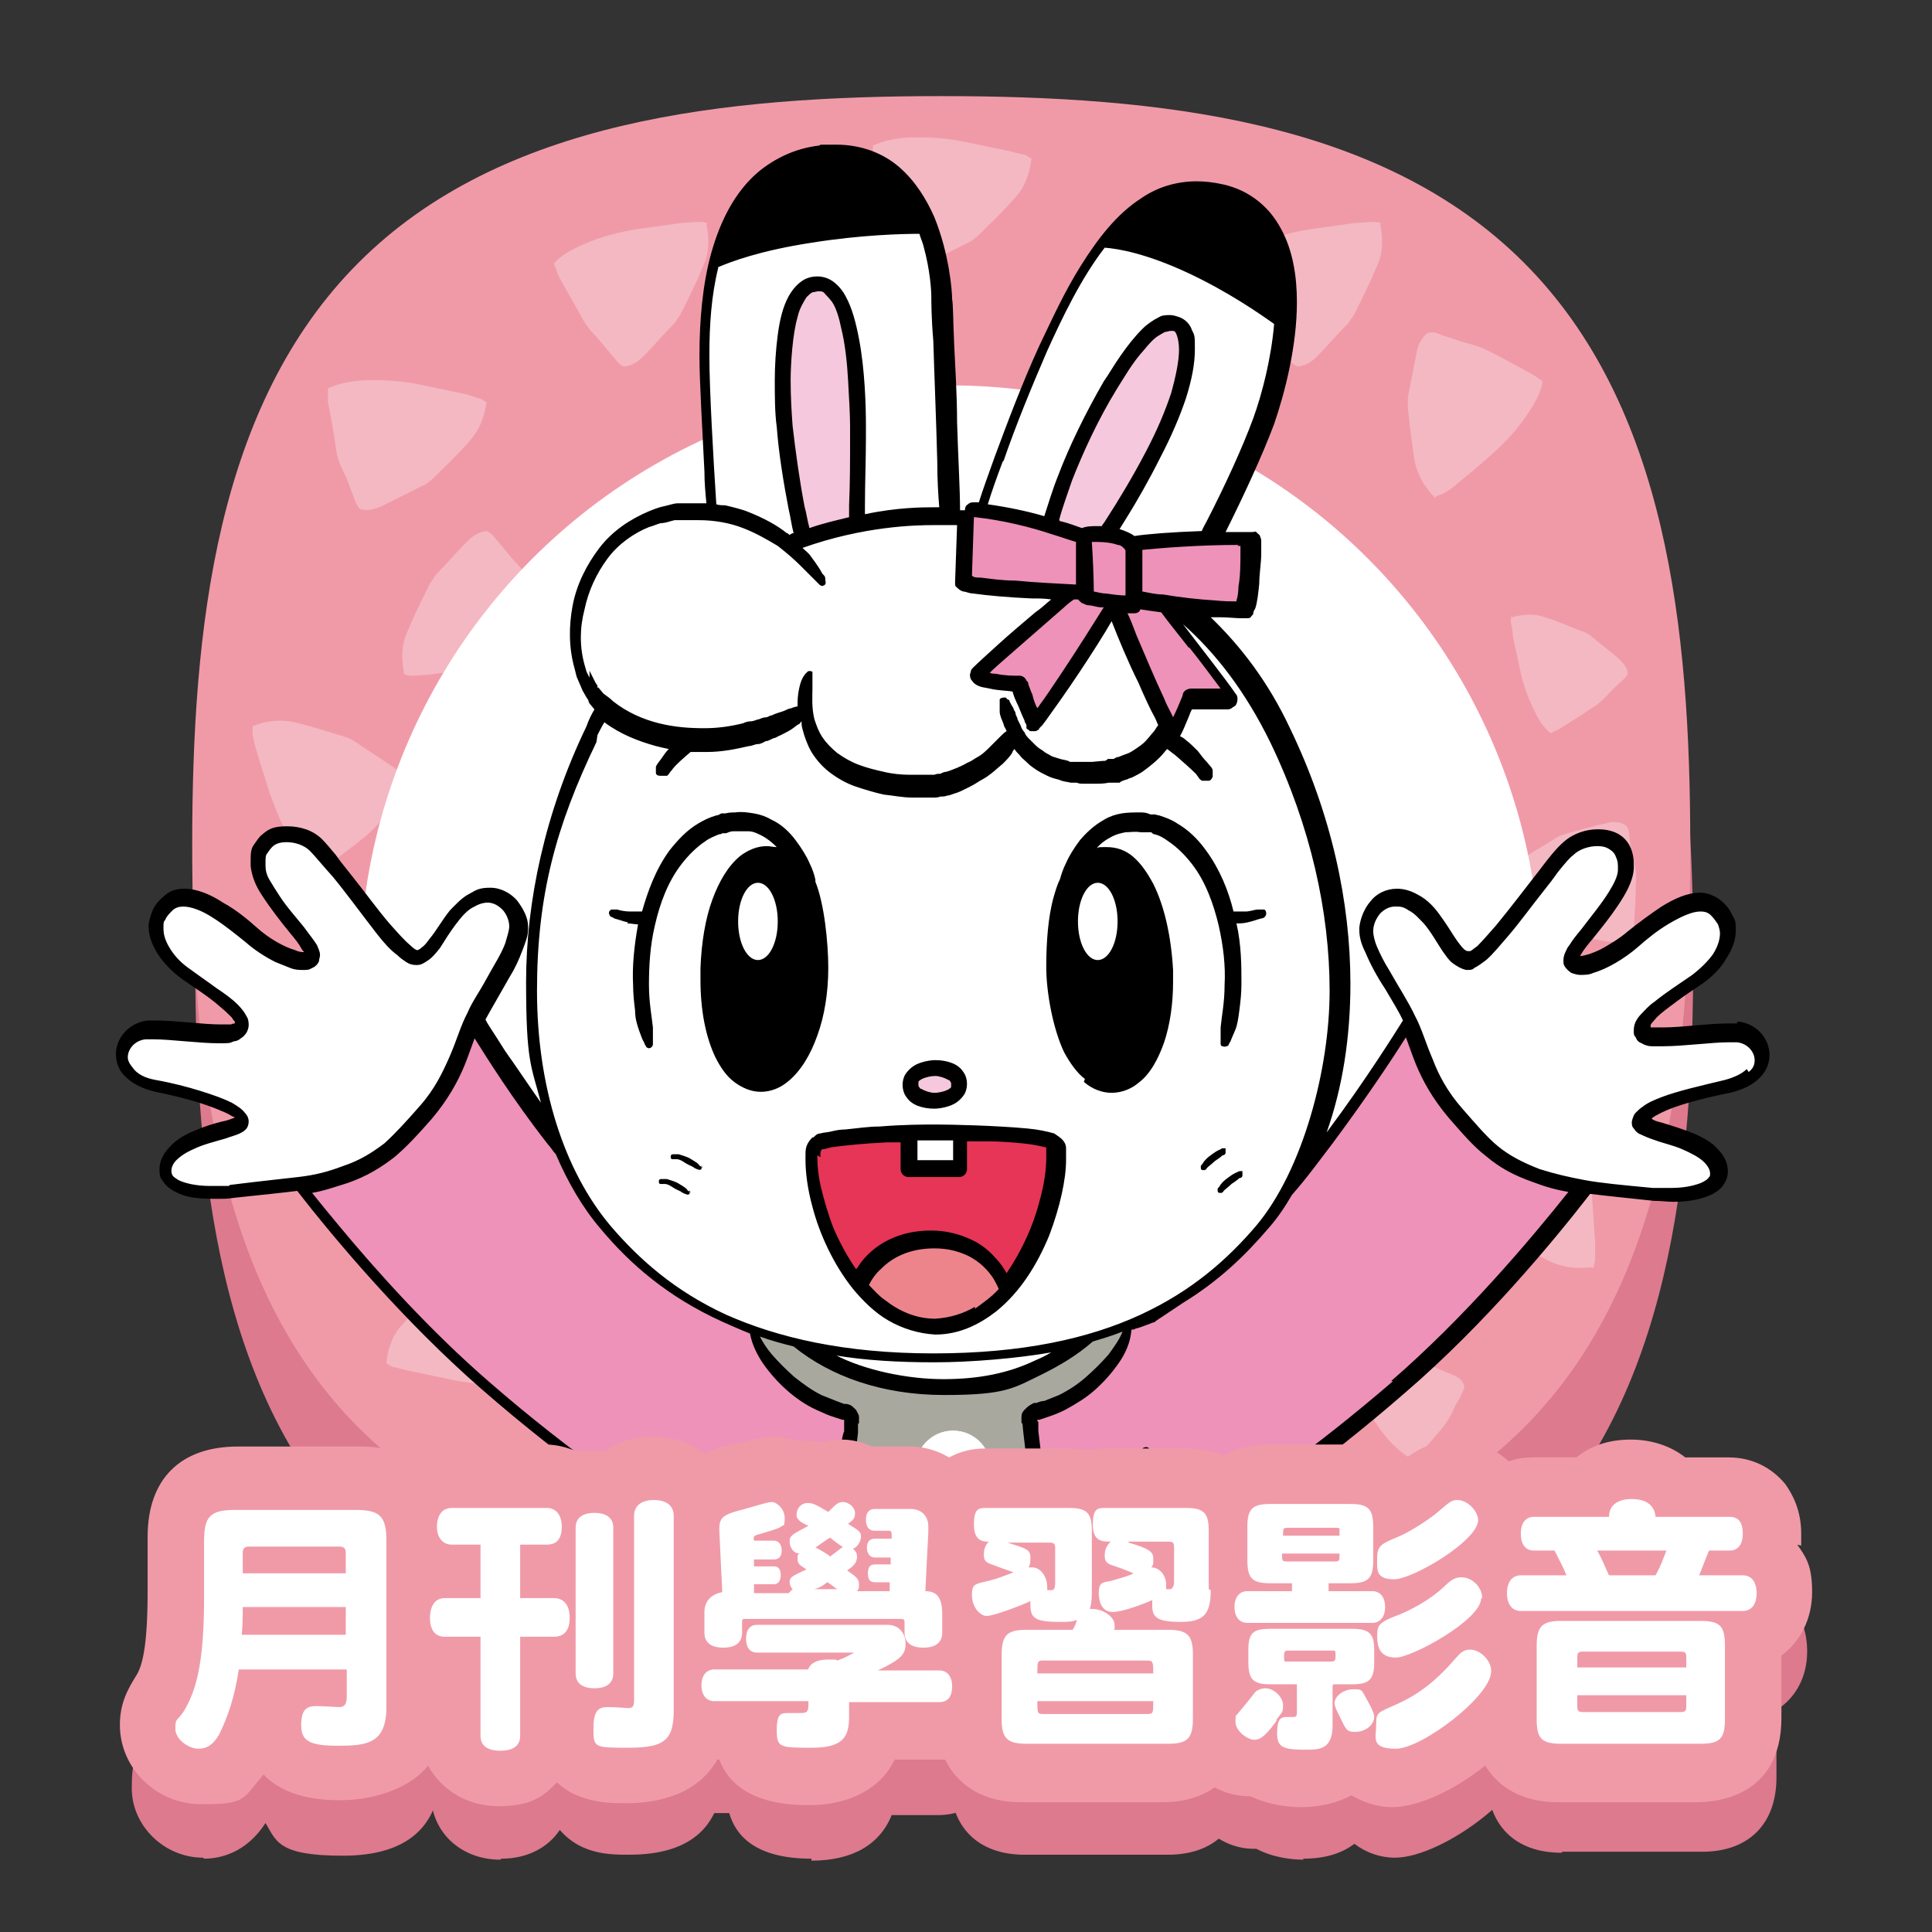 <?xml version="1.0" encoding="UTF-8"?>
<svg id="_圖層_1" data-name="圖層_1" xmlns="http://www.w3.org/2000/svg" xmlns:xlink="http://www.w3.org/1999/xlink" version="1.1" viewBox="0 0 195 195">
  <rect x="0" y="0" width="195" height="195" fill="#333333" stroke="none"/>
  <!-- Generator: Adobe Illustrator 29.0.0, SVG Export Plug-In . SVG Version: 2.1.0 Build 186)  -->
  <defs>
    <style>
      .st0 {
        fill: none;
      }

      .st1 {
        fill: #ee92ba;
      }

      .st2 {
        fill: #ed848c;
      }

      .st3 {
        fill: #ef8200;
      }

      .st4, .st5 {
        isolation: isolate;
      }

      .st6 {
        clip-path: url(#clippath-1);
      }

      .st7, .st5 {
        fill: #fff;
      }

      .st8 {
        fill: #f09aa8;
      }

      .st9 {
        fill: #f6c8dd;
      }

      .st10 {
        fill: #a9a89f;
      }

      .st11 {
        fill: #e63556;
      }

      .st12 {
        fill: #dd7a8d;
      }

      .st13 {
        clip-path: url(#clippath);
      }

      .st5 {
        opacity: .3;
      }
    </style>
    <clipPath id="clippath">
      <path class="st0" d="M19.7,85.3c0,21.9,2.4,44.4,16.8,58.8s36.9,16.8,58.8,16.8c21.9,0,44.4-2.4,58.8-16.8s16.8-36.9,16.8-58.8c0-21.9-2.4-44.4-16.8-58.8-14.4-14.4-36.9-16.8-58.8-16.8-21.9,0-44.4,2.4-58.8,16.8s-16.8,36.9-16.8,58.8h0Z"/>
    </clipPath>
    <clipPath id="clippath-1">
      <path class="st0" d="M7.6,81.7c0,23.3,3.5,44,20,59.3,16.5,15.2,41.8,21,67,21s50.5-6.8,67-22,20-35,20-58.2-2.8-47.2-19.3-62.4C145.8,4.1,119.9,1.5,94.7,1.5S43.5,4.1,27,19.3C10.4,34.5,7.6,58.5,7.6,81.7Z"/>
    </clipPath>
  </defs>
  <g>
    <path class="st12" d="M19.7,96.6c0,21.9,2.4,44.4,16.8,58.8s36.9,16.8,58.8,16.8,44.4-2.4,58.8-16.8,16.8-36.9,16.8-58.8c0-21.9-2.4-44.4-16.8-58.8s-36.9-16.8-58.8-16.8c-21.9,0-44.4,2.4-58.8,16.8-14.4,14.4-16.8,36.9-16.8,58.8Z"/>
    <path class="st8" d="M19.4,85.3c0,21.9,2.4,44.4,16.8,58.8s36.9,16.8,58.8,16.8c21.9,0,44.4-2.4,58.8-16.8s16.8-36.9,16.8-58.8c0-21.9-2.4-44.4-16.8-58.8-14.4-14.4-36.9-16.8-58.8-16.8-21.9,0-44.4,2.4-58.8,16.8-14.4,14.4-16.8,36.9-16.8,58.8Z"/>
    <circle class="st7" cx="95.9" cy="98.5" r="59.6"/>
    <g class="st13">
      <g>
        <path class="st5" d="M104.1,16.1c-.2,1.5-.7,2.9-1.7,3.9-1.2,1.4-2.5,2.6-3.8,3.9-.3.2-.6.5-.9.6-1.4.7-2.8,1.4-4.2,2.1-.7.3-1.4.5-2.1.3-.5-.4-.6-1-.8-1.5-.3-.7-.5-1.5-.9-2.2-.4-.8-.7-1.6-.8-2.5-.2-1.5-.5-3.1-.8-4.6,0-.4,0-.9,0-1.4,1.1-.5,2.2-.7,3.3-.8,2-.1,3.9,0,5.9.4,1.4.3,2.9.6,4.3.9.6.1,1.1.3,1.7.4.2,0,.4.2.8.4h0Z"/>
        <path class="st5" d="M40.8,68c-.3-1.5-.3-2.9.3-4.2.7-1.7,1.5-3.3,2.3-4.9.2-.3.4-.6.6-.9,1.1-1.1,2.1-2.3,3.2-3.4.5-.5,1.1-.9,1.9-1,.6.2.8.7,1.2,1.1.5.6,1,1.2,1.5,1.8.6.6,1.2,1.3,1.6,2.1.8,1.4,1.5,2.7,2.3,4.1.2.4.3.9.5,1.3-.8.9-1.8,1.4-2.9,1.9-1.8.8-3.7,1.3-5.7,1.6-1.4.2-2.9.4-4.3.6-.6,0-1.1.1-1.7.1-.2,0-.5,0-.9-.2h0Z"/>
        <path class="st5" d="M150.5,90.5c.5-1.4,1.2-2.4,2.3-3.2,1.3-1,2.8-1.8,4.2-2.7.3-.2.6-.3.9-.4,1.4-.4,2.8-.8,4.2-1.1.7-.2,1.3-.2,2,.2.4.4.3,1,.4,1.5.1.7.2,1.4.4,2.1.2.8.3,1.6.2,2.4,0,1.4-.1,2.9-.2,4.3,0,.4-.1.8-.2,1.3-1.1.3-2.1.2-3.2,0-1.8-.3-3.6-.8-5.2-1.5-1.2-.5-2.5-1.1-3.7-1.6-.5-.2-.9-.5-1.4-.7-.2-.1-.4-.3-.6-.6h0Z"/>
        <path class="st5" d="M39,137.5c.2-1.6.7-2.9,1.7-3.9,1.2-1.4,2.5-2.6,3.8-3.9.3-.2.6-.5.9-.6,1.4-.7,2.8-1.4,4.2-2.1.7-.3,1.4-.5,2.1-.3.5.4.6.9.8,1.5.3.7.5,1.5.9,2.2.4.8.7,1.6.8,2.5.2,1.5.5,3.1.8,4.6,0,.4,0,.9,0,1.4-1.1.5-2.2.7-3.3.8-2,.1-3.9,0-5.9-.4-1.4-.3-2.9-.6-4.3-.9-.6-.1-1.1-.3-1.7-.4-.2,0-.5-.2-.8-.4h0Z"/>
        <path class="st5" d="M71.3,22.6c.3,1.5.3,2.9-.3,4.2-.7,1.7-1.5,3.3-2.3,4.9-.2.3-.4.6-.6.9-1.1,1.1-2.1,2.3-3.2,3.4-.5.5-1.1.9-1.9,1-.6-.2-.8-.7-1.2-1.1-.5-.6-1-1.2-1.5-1.8-.6-.6-1.2-1.3-1.6-2.1-.8-1.4-1.5-2.7-2.3-4.1-.2-.4-.3-.9-.5-1.3.8-.9,1.8-1.4,2.9-1.9,1.8-.8,3.7-1.3,5.7-1.6,1.4-.2,2.9-.4,4.3-.6.6,0,1.1-.1,1.7-.1.2,0,.5,0,.9.1h0Z"/>
        <path class="st5" d="M136,137.9c.9-.6,1.9-.9,2.9-.9,1.3,0,2.6.2,3.9.3.3,0,.5.1.8.2,1,.4,2.1.9,3.1,1.3.5.2.9.5,1.1,1.1,0,.4-.3.7-.4,1.1-.3.5-.6,1-.8,1.5-.3.6-.6,1.1-1,1.6-.7.8-1.4,1.7-2.2,2.5-.2.2-.5.4-.8.7-.8-.4-1.4-.9-2-1.5-1-1-1.8-2.2-2.5-3.4-.5-.9-1-1.8-1.5-2.7-.2-.4-.4-.7-.5-1.1,0-.2,0-.4-.1-.6h0Z"/>
        <path class="st5" d="M123.3,69.5c-.9-1.3-1.3-2.6-1.3-4,0-1.8.2-3.6.3-5.4,0-.4.1-.7.2-1.1.6-1.5,1.1-2.9,1.7-4.4.3-.7.7-1.3,1.4-1.6.6,0,1.1.3,1.6.6s1.4.7,2.1,1c.8.3,1.6.8,2.3,1.3,1.2,1,2.4,1.9,3.6,2.9.4.3.6.7,1,1-.5,1.1-1.2,2-2,2.8-1.4,1.4-3,2.6-4.7,3.6-1.2.8-2.5,1.5-3.8,2.2-.5.3-1,.5-1.5.8-.2,0-.5.1-.9.2h0Z"/>
        <path class="st5" d="M139.3,22.6c.3,1.5.3,2.9-.3,4.2-.7,1.7-1.5,3.3-2.3,4.9-.2.3-.4.6-.6.9-1.1,1.1-2.1,2.3-3.2,3.4-.5.5-1.1.9-1.9,1-.6-.2-.8-.7-1.2-1.1-.5-.6-1-1.2-1.5-1.8-.6-.6-1.2-1.3-1.6-2.1-.8-1.4-1.5-2.7-2.3-4.1-.2-.4-.3-.9-.5-1.3.8-.9,1.8-1.4,2.9-1.9,1.8-.8,3.7-1.3,5.7-1.6,1.4-.2,2.9-.4,4.3-.6.6,0,1.1-.1,1.7-.1.2,0,.5,0,.9.1h0Z"/>
        <path class="st5" d="M144.9,50.3c-1.1-1.1-1.8-2.3-2.1-3.7-.3-1.8-.5-3.6-.7-5.4,0-.4,0-.7,0-1.1.3-1.5.6-3.1.9-4.6.1-.7.5-1.4,1.1-1.9.6-.2,1.1.1,1.6.3.8.2,1.5.5,2.2.7.9.2,1.7.5,2.5.9,1.4.7,2.8,1.5,4.1,2.2.4.2.8.5,1.2.8-.2,1.2-.8,2.2-1.4,3.1-1.1,1.7-2.4,3.1-3.9,4.4-1.1,1-2.2,1.9-3.3,2.8-.4.4-.9.7-1.4,1-.2.1-.5.2-.8.3h0Z"/>
        <path class="st5" d="M152.6,62.3c1.2-.3,2.3-.4,3.3,0,1.4.4,2.6,1,4,1.5.3.1.5.3.7.4.9.8,1.9,1.5,2.8,2.3.4.4.8.8.9,1.4-.1.5-.5.7-.8,1-.4.4-.9.8-1.3,1.3-.5.5-1,1-1.6,1.3-1,.7-2,1.3-3.1,2-.3.2-.6.3-1,.5-.7-.6-1.2-1.3-1.6-2.2-.7-1.4-1.2-2.8-1.5-4.3-.2-1.1-.5-2.2-.7-3.3,0-.4-.1-.9-.2-1.3,0-.2,0-.4,0-.7h0Z"/>
        <path class="st5" d="M160.6,127.9c-1.6.2-2.9,0-4.2-.6-1.6-.8-3.2-1.8-4.7-2.7-.3-.2-.6-.4-.8-.7-1.1-1.2-2.1-2.3-3.1-3.5-.5-.6-.8-1.2-.8-2,.2-.6.8-.8,1.2-1.1.6-.5,1.3-.9,1.9-1.4.7-.6,1.4-1.1,2.2-1.4,1.4-.6,2.8-1.3,4.3-1.9.4-.2.9-.3,1.4-.4.8.9,1.3,1.9,1.6,3,.6,1.9,1,3.8,1.1,5.8.1,1.4.2,2.9.3,4.4,0,.6,0,1.1,0,1.7,0,.2-.1.5-.2.9h0Z"/>
        <path class="st5" d="M49.1,40.6c-.2,1.5-.7,2.8-1.7,3.9-1.2,1.4-2.5,2.6-3.8,3.9-.3.2-.6.5-.9.6-1.4.7-2.8,1.4-4.2,2.1-.7.3-1.4.5-2.1.3-.5-.4-.6-1-.8-1.5-.3-.7-.5-1.5-.9-2.2-.4-.8-.7-1.6-.8-2.5-.2-1.5-.5-3.1-.8-4.6,0-.5,0-.9,0-1.4,1.1-.5,2.2-.7,3.3-.8,2-.1,3.9,0,5.9.4,1.4.3,2.9.6,4.3.9.6.1,1.1.3,1.7.5.2,0,.5.2.8.4h0Z"/>
        <path class="st5" d="M25.5,73.3c1.5-.6,2.9-.7,4.2-.4,1.8.4,3.5,1,5.2,1.5.3.1.7.3,1,.5,1.3.9,2.6,1.7,3.9,2.6.6.4,1.1,1,1.3,1.8,0,.6-.6.9-.9,1.4-.5.6-1,1.2-1.5,1.8-.5.7-1.1,1.3-1.8,1.9-1.2,1-2.5,1.9-3.7,2.9-.4.3-.8.5-1.2.7-1-.7-1.7-1.6-2.3-2.6-1.1-1.7-1.8-3.5-2.5-5.4-.4-1.4-.9-2.8-1.3-4.2-.2-.6-.3-1.1-.4-1.7,0-.2,0-.5,0-.9h0Z"/>
        <path class="st5" d="M30,117.7c-.9-1.3-1.4-2.6-1.4-4,0-1.8.2-3.6.3-5.4,0-.4.1-.7.2-1.1.5-1.5,1.1-2.9,1.7-4.4.3-.7.7-1.3,1.4-1.6.6,0,1,.3,1.5.6.7.3,1.4.7,2.1,1,.8.3,1.6.8,2.3,1.3,1.2,1,2.4,1.9,3.6,2.9.3.3.6.7,1,1-.5,1.1-1.2,2-2,2.8-1.4,1.4-3,2.6-4.7,3.6-1.2.8-2.5,1.5-3.8,2.2-.5.3-1,.5-1.5.8-.2,0-.5.1-.9.2h0Z"/>
      </g>
    </g>
    <g class="st6">
      <g>
        <g>
          <g>
            <path class="st10" d="M85.2,142.5c.5.1.8.6.8,1.1,0,.2-.7,4.9-1.5,11.1.7-.7,1.7-1.2,2.8-1.2,2.1,0,3.8,1.7,3.8,3.8s-1.7,3.8-3.8,3.8-2.7-.8-3.4-2.1c-.6,4.1-1.2,8.4-1.7,12.3,4.9.3,10,.5,13.5.5s7.8-.2,12.3-.4c-.5-3.3-1-7-1.5-10.5-.4.1-.8.2-1.2.2-2.1,0-3.8-1.7-3.8-3.8s1.7-3.8,3.8-3.8h.1c-.8-5.5-1.3-9.7-1.4-9.9,0-.5.3-1,.8-1.1,4.1-.9,7.8-4.7,8.9-7.4,0-.3,0-.5,0-.8h-2.3c-.4.2-.9.3-1.3.4-4.2,3.4-8.7,5.3-14.7,5.3s-11.2-1.9-14.8-4.8c-.7-.2-1.3-.3-1.9-.5h-2.2c0,.2,0,.4,0,.6,1.2,2.7,4.9,6.3,8.8,7.2h0ZM96.2,144.4c2.1,0,3.8,1.7,3.8,3.8s-1.7,3.8-3.8,3.8-3.8-1.7-3.8-3.8,1.7-3.8,3.8-3.8ZM96.2,162.5c2.1,0,3.8,1.7,3.8,3.8s-1.7,3.8-3.8,3.8-3.8-1.7-3.8-3.8,1.7-3.8,3.8-3.8Z"/>
            <path class="st10" d="M129.6,206c-.3-1.4-.7-3-1.1-4.7-.2,0-.4,0-.6,0-2.1,0-3.8-1.7-3.8-3.8s1-3,2.5-3.6c-1.2-4.5-2.5-9-3.6-12.9-1.1.5-2.5.9-4,1.3h0c-4.2,1.1-9,1.7-9.5,1.2,0,0,0,0,0,0-1.8-.3-3.2-1.9-3.2-3.8s.9-2.9,2.2-3.4c0-.5-.2-1.1-.2-1.6-2.2.1-4.6.3-7.1.4h0c-1.8,0-3.8,0-5.7,0-4.4,0-8.5-.2-12.1-.4h0c-.6,0-1.2,0-1.9-.1-.7,5.2-1.3,9-1.3,9-.3.3-2.2.2-4.6-.2-.4.1-.8.2-1.2.2-.9,0-1.8-.3-2.4-.9-1.5-.4-3.1-.8-4.3-1.2-.3,1.1-.7,2.3-1,3.6.1,0,.2,0,.3.1,1.4.6,2.3,1.9,2.3,3.5s-1,2.9-2.3,3.5c-.1,0-.2,0-.3.1-.2,0-.5.1-.7.1-.1,0-.3,0-.4,0h0c-.3,0-.6,0-.9-.1-1.3,4.9-2.6,9.8-3.5,13.6-.1.6.2,1.3.7,1.6-.1-.4-.2-.8-.2-1.1,0-.8.2-1.5.7-2.1,0-.1.1-.2.2-.3.2-.2.3-.4.5-.5.7-.5,1.5-.9,2.4-.9h0c.1,0,.3,0,.4,0,.3,0,.5,0,.7.1.1,0,.2,0,.3.1,1.4.6,2.3,1.9,2.3,3.5s-.5,2.2-1.3,2.9c.6.1,1.3.3,2.1.4,3.4.6,7.8,1.3,13.3,1.7v-1.2c-.5,0-1-.1-1.5-.3-.5-.2-.9-.5-1.2-.8-.7-.7-1.1-1.6-1.1-2.7s.4-2,1.1-2.7c.3-.3.8-.6,1.2-.8.5-.2,1-.3,1.5-.3h0c.1,0,.3,0,.4,0,.6,0,1.2.3,1.7.6.2.1.4.3.6.5,0,0,.2.2.2.3.2.2.3.4.4.6.3.5.5,1.2.5,1.8s-.2,1.3-.5,1.8c-.1.2-.2.4-.4.6,0,0-.2.2-.2.3-.2.2-.4.3-.6.5-.5.3-1.1.6-1.7.6-.1,0-.3,0-.4,0v1.2c2.3.2,4.8.3,7.6.4.4-.2.9-.2,1.3-.2s1,.1,1.5.3h1.6c1.4,0,2.8,0,4.2,0,.6,0,1.1,0,1.6,0v-1.5c-.9,0-1.8-.3-2.4-.9-.2-.2-.4-.3-.5-.5,0,0-.2-.2-.2-.3-.4-.6-.7-1.3-.7-2.1s.2-1.5.7-2.1c0-.1.1-.2.2-.3.2-.2.3-.4.5-.5.7-.5,1.5-.9,2.4-.9h0c.1,0,.3,0,.4,0,.3,0,.5,0,.7.1.1,0,.2,0,.3.1,1.4.6,2.3,1.9,2.3,3.5s-1,2.9-2.3,3.5c-.1,0-.2,0-.3.1-.2,0-.5.1-.7.1-.1,0-.3,0-.4,0v1.5c7.2-.2,12.8-.8,17.2-1.6-.2,0-.3,0-.5-.1-.5-.1-.9-.4-1.3-.7-.2-.2-.4-.3-.5-.5,0,0-.2-.2-.2-.3-.4-.6-.7-1.3-.7-2.1s.2-1.5.7-2.1c0-.1.1-.2.2-.3.2-.2.3-.4.5-.5.4-.3.8-.6,1.3-.7.4-.1.7-.2,1.1-.2v-.2h0v.2c.1,0,.3,0,.4,0,.6,0,1.2.3,1.7.6,1,.7,1.7,1.8,1.7,3.2s-.7,2.5-1.7,3.2c0,0-.2.1-.2.1.1,0,.2,0,.3,0,3.7-.7,6.1-1.5,7.4-2,.7-.3,1.1-1,.9-1.7h0ZM74.6,201.3c-2.1,0-3.8-1.7-3.8-3.8s1.7-3.8,3.8-3.8,3.8,1.7,3.8,3.8-1.7,3.8-3.8,3.8ZM86.8,190.4c-.1.2-.2.4-.4.6,0,0-.2.2-.2.3-.2.2-.4.3-.6.5-.5.3-1.1.6-1.7.6-.1,0-.3,0-.4,0h0c-.5,0-1-.1-1.5-.3-.5-.2-.9-.5-1.2-.8-.7-.7-1.1-1.6-1.1-2.7s.4-2,1.1-2.7c.3-.3.8-.6,1.2-.8.5-.2,1-.3,1.5-.3h0c.1,0,.3,0,.4,0,.6,0,1.2.3,1.7.6.2.1.4.3.6.5,0,0,.2.2.2.3.2.2.3.4.4.6.3.5.5,1.2.5,1.8s-.2,1.3-.5,1.8h0ZM92.4,201.3c-2.1,0-3.8-1.7-3.8-3.8s1.7-3.8,3.8-3.8,3.8,1.7,3.8,3.8-1.7,3.8-3.8,3.8ZM92.4,183.5c-2.1,0-3.8-1.7-3.8-3.8s1.7-3.8,3.8-3.8,3.8,1.7,3.8,3.8-1.7,3.8-3.8,3.8ZM102.7,192.1c-.1,0-.2,0-.3.1-.2,0-.5.1-.7.1-.1,0-.3,0-.4,0h0c-.9,0-1.8-.3-2.4-.9-.2-.2-.4-.3-.5-.5,0,0-.2-.2-.2-.3-.4-.6-.7-1.3-.7-2.1s.2-1.5.7-2.1c0-.1.1-.2.2-.3.2-.2.3-.4.5-.5.7-.5,1.5-.9,2.4-.9h0c.1,0,.3,0,.4,0,.3,0,.5,0,.7.1.1,0,.2,0,.3.1,1.4.6,2.3,1.9,2.3,3.5s-1,2.9-2.3,3.5ZM110.2,201.3c-2.1,0-3.8-1.7-3.8-3.8s1.7-3.8,3.8-3.8,3.8,1.7,3.8,3.8-1.7,3.8-3.8,3.8ZM121.2,191.8c-.5.3-1.1.6-1.7.6-.1,0-.3,0-.4,0h0c-.4,0-.8,0-1.1-.2-.5-.1-.9-.4-1.3-.7-.2-.2-.4-.3-.5-.5,0,0-.2-.2-.2-.3-.4-.6-.7-1.3-.7-2.1s.2-1.5.7-2.1c0-.1.1-.2.2-.3.2-.2.3-.4.5-.5.4-.3.8-.6,1.3-.7.4-.1.7-.2,1.1-.2h0c.1,0,.3,0,.4,0,.6,0,1.2.3,1.7.6,1,.7,1.7,1.8,1.7,3.2s-.7,2.5-1.7,3.2h0Z"/>
          </g>
          <path class="st3" d="M95.5,171.9c-3.4,0-8.6-.2-13.5-.5-.2,1.1-.3,2.2-.4,3.2.6,0,1.2,0,1.9.1h0c3.6.2,7.7.4,12.1.4s3.9,0,5.7,0h0c2.5,0,4.9-.2,7.1-.4-.1-1-.3-2.1-.4-3.2-4.6.3-9.2.4-12.3.4h0Z"/>
          <g>
            <path class="st9" d="M118.7,32.6c-2.2-.9-5.1,3.8-6.6,6.2-3.1,5.2-5.2,10.7-6.1,14.2,1.4.4,2.6.8,3.4,1.1v-.2c.7-.1,1.5-.2,2.3,0,1.4-2.2,3.2-5.2,4.8-8.1,3.4-6.5,4.5-12.2,2.2-13.1h0Z"/>
            <path class="st9" d="M82.6,28.7c-3.9,0-3.8,9.3-3.4,14.3.3,3.8,1.1,8.1,1.9,11.3,1.9-.7,3.7-1.1,5.3-1.5.1-2.9.2-7,.2-9.8,0-4.1-.3-14.4-4-14.4Z"/>
            <path class="st9" d="M94.4,107.8c-1.4,0-2.5.8-2.5,1.7s1.1,1.7,2.5,1.7,2.5-.8,2.5-1.7-1.1-1.7-2.5-1.7Z"/>
          </g>
          <g>
            <path class="st1" d="M155.2,118.6c-3.8-1.4-5.4-3.1-8.2-6.3-2.9-3.3-3.6-6.7-4.7-9.1h-.2s-5.1,8.6-12.1,17c-.7,1.2-1.5,2.3-2.4,3.3-2.2,2.7-4.9,5.2-8.4,7.3-.9.7-1.8,1.3-2.6,1.8-.5.3-2,.7-3.5,1.1-.6.2-1.2.4-1.8.6h2.3c0,.2,0,.5,0,.8-1.1,2.8-4.9,6.5-8.9,7.4-.5.1-.8.6-.8,1.1,0,.2.6,4.4,1.4,9.9.3,2.3.7,4.8,1,7.4.5,3.6,1,7.2,1.5,10.5.2,1.1.3,2.2.4,3.2,0,.6.2,1.1.2,1.6.6,3.9.9,6.8,1,7.2,0,0,0,0,0,0,.4.5,5.3-.1,9.5-1.2h0c1.5-.4,2.9-.8,4-1.3.2,0,.4-.2.6-.3.6-.3.9-.9.8-1.6-.5-3-2.2-11.9-5.6-22.9,5.4-3.3,13.4-8.6,22.3-16.3,8-6.9,15.1-15.5,18.8-20.2-1.8-.3-3.1-.6-4.8-1.2h0Z"/>
            <path class="st1" d="M85.2,142.5c-4-.9-7.6-4.5-8.8-7.2,0-.2,0-.4,0-.6h2.2c-8.3-2.4-13.6-6.7-17.5-11.3-1.8-2.1-3.3-4.6-4.5-7.4-5.3-6.9-8.8-12.9-8.8-12.9h-.2c-1.1,2.4-1.8,5.8-4.7,9.1-2.8,3.2-4.4,4.9-8.2,6.3-1.7.6-3,.9-4.8,1.2,3.7,4.8,10.8,13.3,18.8,20.2,8.9,7.7,16.9,13.1,22.3,16.3-3.4,11-5.1,19.9-5.6,22.9-.1.6.2,1.3.8,1.6.4.2,1,.4,1.5.6,1.2.5,2.8.9,4.3,1.2,1.2.3,2.5.5,3.6.7,2.4.4,4.3.5,4.6.2,0,0,.5-3.8,1.3-9,.1-1,.3-2.1.4-3.2.6-3.9,1.2-8.2,1.7-12.3.2-1.5.4-3,.6-4.4.9-6.1,1.5-10.9,1.5-11.1,0-.5-.3-1-.8-1.1h0Z"/>
            <path class="st1" d="M112.6,60.9c1.3,3.7,5.5,13,5.7,12.9.3-.2,1.7-3.7,1.7-3.7,0,0,4.9.4,4.4-.3-1.4-2-4.6-6.1-6.8-8.9.7,0,1.3.2,2,.2,2.8.3,5.6.5,5.7.4.4-.4,1-7.2.4-7.2-1.4,0-2.7,0-4,0-3.5.1-6.5.4-7.6.5-.5-.6-1.5-.9-2.6-1-.8,0-1.6,0-2.3,0v.2c-.8-.3-1.9-.7-3.4-1.1-2.1-.6-4.6-1.2-7.3-1.6-.3,0-.7,0-1.1-.1v.8s-.2,6.4-.2,6.4c.2.6,6.7.9,10.8,1.2-2.8,2.3-7.9,6.7-9.4,8.2-.9.9,4,1.1,4,1.1,0,0,1.4,3.8,1.6,4.1.2.2,6.7-9.5,8.1-12.2h0Z"/>
          </g>
          <path class="st11" d="M82.5,115.3c-1.3.6-.1,9.1,4.3,14.4,0,0,1.6-4.6,7.5-4.6s7,3.5,7.4,5c4.6-5.3,5.8-14.2,4.6-14.8-1.8-.8-10-1-11.9-1s-10.1.2-11.9,1ZM97,117.9h-5.1v-3.5h5.2s0,3.5,0,3.5Z"/>
          <path class="st2" d="M94.3,125.2c-5.9,0-7.5,4.6-7.5,4.6h0s.6.8,1.7,1.8c0,0,0,0,0,0,.2.1.4.3.6.5,0,0,0,0,.1,0,1.3.9,3.1,1.8,5.1,1.8s3.2-.6,4.3-1.3c0,0,.1,0,.2-.1.2-.1.3-.2.5-.3,0,0,.1-.1.2-.1.2-.2.4-.3.6-.5,0,0,0,0,0,0,.9-.7,1.4-1.4,1.4-1.4h0c-.4-1.4-2.1-5-7.4-5h0Z"/>
          <g>
            <path class="st7" d="M175.2,104.1c-2.6-.3-8.8,1.2-9.5-.2-.7-1.4,2.6-3.2,5.4-5.3,2.9-2.1,4.2-5.2,1.9-7.2-2.1-1.8-6,1.1-8.4,3.1-2.4,2-5.6,3.3-6.2,2.2s5.1-5.8,5.5-9.2c.4-3.7-3.8-3.9-5.8-2.1-2.4,2.2-8.4,11.5-10.2,11.3-1.9-.2-2.8-4.4-5.5-5.8s-4.5.7-4.8,2.6c-.2,2,3.1,6.6,4.3,9.1,0,.1.1.3.2.4,1.1,2.4,1.8,5.8,4.7,9.1,2.8,3.2,4.4,4.9,8.2,6.3,1.7.6,3,.9,4.8,1.2,1.7.2,3.7.4,6.8.8,6.4.7,7.7-1.9,5.9-3.8-2.1-2.2-7.1-2.3-7-3.5,0-1.1,3.7-2.4,8.7-3.4,5-1.1,3.8-5.3.9-5.7h0Z"/>
            <path class="st7" d="M47.4,90.9c-2.7,1.5-3.6,5.7-5.5,5.8-1.9.2-7.8-9.1-10.2-11.3-2-1.8-6.2-1.6-5.8,2.1.4,3.4,6.1,8.1,5.5,9.2s-3.8-.2-6.2-2.2c-2.4-2-6.2-5-8.4-3.1-2.3,2-.9,5.1,1.9,7.2,2.9,2.1,6.1,3.9,5.4,5.3-.7,1.4-6.9-.2-9.5.2-2.8.3-4.1,4.6.9,5.7,5,1.1,8.7,2.3,8.7,3.4,0,1.1-5,1.3-7,3.5-1.9,2-.5,4.5,5.9,3.8,3.1-.3,5.1-.5,6.8-.8,1.8-.3,3.1-.6,4.8-1.2,3.8-1.4,5.4-3.1,8.2-6.3,2.9-3.3,3.6-6.7,4.7-9.1,0-.2.1-.3.2-.4,1.2-2.5,4.5-7.1,4.3-9.1-.2-2-2.1-4.1-4.8-2.6Z"/>
            <path class="st7" d="M92.4,148.2c0,2.1,1.7,3.8,3.8,3.8s3.8-1.7,3.8-3.8-1.7-3.8-3.8-3.8-3.8,1.7-3.8,3.8Z"/>
            <path class="st7" d="M100,166.3c0-2.1-1.7-3.8-3.8-3.8s-3.8,1.7-3.8,3.8,1.7,3.8,3.8,3.8,3.8-1.7,3.8-3.8Z"/>
            <path class="st7" d="M106.4,160.9c-.4-2.6-.7-5.1-1-7.4h-.1c-2.1,0-3.8,1.7-3.8,3.8s1.7,3.8,3.8,3.8.8,0,1.2-.2h0Z"/>
            <path class="st7" d="M91,157.3c0-2.1-1.7-3.8-3.8-3.8s-2.1.5-2.8,1.2c-.2,1.4-.4,2.9-.6,4.4.6,1.2,1.9,2.1,3.4,2.1,2.1,0,3.8-1.7,3.8-3.8h0Z"/>
            <path class="st7" d="M124.2,197.5c0,2.1,1.7,3.8,3.8,3.8s.4,0,.6,0c-.6-2.3-1.2-4.8-1.9-7.3-1.4.5-2.5,1.9-2.5,3.6h0Z"/>
            <path class="st7" d="M109.6,183.5c0-.5-.5-3.3-1-7.2-1.3.6-2.2,1.9-2.2,3.4s1.4,3.5,3.2,3.8h0Z"/>
            <path class="st7" d="M110.2,201.3c2.1,0,3.8-1.7,3.8-3.8s-1.7-3.8-3.8-3.8-3.8,1.7-3.8,3.8,1.7,3.8,3.8,3.8Z"/>
            <path class="st7" d="M117.9,185c-.5.1-.9.4-1.3.7-.2.2-.4.3-.5.5,0,0-.2.2-.2.3-.4.6-.7,1.3-.7,2.1s.2,1.5.7,2.1c0,.1.1.2.2.3.2.2.3.4.5.5.4.3.8.6,1.3.7.4.1.7.2,1.1.2h0c.1,0,.3,0,.4,0,.6,0,1.2-.3,1.7-.6,1-.7,1.7-1.8,1.7-3.2s-.7-2.5-1.7-3.2c-.5-.3-1.1-.6-1.7-.6-.1,0-.3,0-.4,0h0c-.4,0-.8,0-1.1.2h0Z"/>
            <path class="st7" d="M92.4,175.9c-2.1,0-3.8,1.7-3.8,3.8s1.7,3.8,3.8,3.8,3.8-1.7,3.8-3.8-1.7-3.8-3.8-3.8Z"/>
            <path class="st7" d="M101.7,192.4c.3,0,.5,0,.7-.1.1,0,.2,0,.3-.1,1.4-.6,2.3-1.9,2.3-3.5s-1-2.9-2.3-3.5c-.1,0-.2,0-.3-.1-.2,0-.5-.1-.7-.1-.1,0-.3,0-.4,0h0c-.9,0-1.8.3-2.4.9-.2.2-.4.3-.5.5,0,0-.2.2-.2.3-.4.6-.7,1.3-.7,2.1s.2,1.5.7,2.1c0,.1.1.2.2.3.2.2.3.4.5.5.7.5,1.5.9,2.4.9h0c.1,0,.3,0,.4,0Z"/>
            <path class="st7" d="M92.4,193.7c-2.1,0-3.8,1.7-3.8,3.8s1.7,3.8,3.8,3.8,3.8-1.7,3.8-3.8-1.7-3.8-3.8-3.8Z"/>
            <path class="st7" d="M70.8,197.5c0,2.1,1.7,3.8,3.8,3.8s3.8-1.7,3.8-3.8-1.7-3.8-3.8-3.8-3.8,1.7-3.8,3.8Z"/>
            <path class="st7" d="M83.8,192.4c.6,0,1.2-.3,1.7-.6.2-.1.4-.3.6-.5,0,0,.2-.2.2-.3.2-.2.3-.4.4-.6.3-.5.5-1.2.5-1.8s-.2-1.3-.5-1.8c-.1-.2-.2-.4-.4-.6,0,0-.2-.2-.2-.3-.2-.2-.4-.3-.6-.5-.5-.3-1.1-.6-1.7-.6-.1,0-.3,0-.4,0h0c-.5,0-1,.1-1.5.3-.5.2-.9.5-1.2.8-.7.7-1.1,1.6-1.1,2.7s.4,2,1.1,2.7c.3.3.8.6,1.2.8.5.2,1,.3,1.5.3h0c.1,0,.3,0,.4,0h0Z"/>
            <path class="st7" d="M67.1,185.1c-.1,0-.2,0-.3-.1-.4,1.3-.8,2.7-1.1,4.1h0c-.3,1.1-.6,2.2-.9,3.3.3,0,.6.1.9.1h0c.1,0,.3,0,.4,0,.3,0,.5,0,.7-.1.1,0,.2,0,.3-.1,1.4-.6,2.3-1.9,2.3-3.5s-1-2.9-2.3-3.5h0Z"/>
            <path class="st7" d="M112.1,38.9c1.5-2.4,4.4-7.1,6.6-6.2s1.1,6.7-2.2,13.1c-1.5,2.9-3.3,6-4.8,8.1,1.1.1,2.1.5,2.6,1,1.1-.1,4.1-.4,7.6-.5,2-3.8,4.2-8.5,5.4-12,2.4-6.7,5.1-20.8-4.6-23.2-9.3-2.2-14.2,8.5-17.6,15.9-2.6,5.7-4.8,12.2-6.3,16.3,2.6.3,5.2,1,7.3,1.6.9-3.5,2.9-8.9,6.1-14.2Z"/>
            <path class="st7" d="M56.7,116c1.2,2.8,2.7,5.3,4.5,7.4,3.8,4.6,9.1,8.9,17.5,11.2.6.2,1.3.3,1.9.5,3.6,2.9,8.6,4.8,14.8,4.8s10.5-1.8,14.7-5.3c.4-.1.9-.2,1.3-.4.6-.2,1.2-.4,1.8-.6,2.3-.9,4.3-1.9,6.1-2.9,3.5-2.1,6.2-4.7,8.4-7.3.9-1,1.7-2.2,2.4-3.3,6.8-11.1,7.5-29.1-.8-46.3-2.6-5.5-6-9.5-9.6-12.6-.7,0-1.3-.2-2-.2,2.2,2.8,5.4,6.9,6.8,8.9.5.7-4.4.3-4.4.3,0,0-1.4,3.6-1.7,3.7-.2.1-4.4-9.2-5.7-12.9-1.4,2.7-7.9,12.4-8.1,12.2-.2-.2-1.6-4.1-1.6-4.1,0,0-4.9-.2-4-1.1,1.4-1.5,6.6-5.8,9.4-8.2-4.2-.3-10.7-.6-10.8-1.2l.2-6.4c-.8,0-1.5-.1-2.1-.1-.2-5-.7-20.6-.7-22.1,0-1.8-1.1-16.2-12.7-14.6-9.2,1.3-11.4,11.5-11.4,20.6,0,3.5.5,11.1.8,15.6-1.1,0-2.2,0-3.4,0-9.9,1.4-12.7,13.2-8.5,18.8.3.4.7.8,1.1,1.2-.4.7-.8,1.4-1.1,2.2-7.3,15.2-7.6,31.1-2.9,42.2h0ZM94.4,107.8c1.4,0,2.5.8,2.5,1.7s-1.1,1.7-2.5,1.7-2.5-.8-2.5-1.7,1.1-1.7,2.5-1.7ZM94.4,114.3c1.9,0,10.1.1,11.9,1,1.3.6,0,9.6-4.6,14.8h0s-.5.6-1.4,1.4c0,0,0,0,0,0-.2.2-.4.3-.6.5,0,0-.1.1-.2.1-.2.1-.3.2-.5.3,0,0-.1,0-.2.1-1.2.7-2.7,1.3-4.3,1.3s-3.8-.8-5.1-1.8c0,0,0,0-.1,0-.2-.1-.4-.3-.6-.5,0,0,0,0,0,0-1.1-.9-1.7-1.8-1.7-1.8h0c-4.4-5.3-5.5-13.9-4.3-14.4,1.8-.8,10-1,11.9-1h0ZM82.6,28.7c3.7,0,3.9,10.3,4,14.4,0,2.8,0,6.9-.2,9.8-1.6.3-3.4.8-5.3,1.5-.8-3.2-1.6-7.5-1.9-11.3-.4-5-.5-14.3,3.4-14.3Z"/>
            <polygon class="st7" points="97 117.9 97.1 114.4 91.8 114.4 91.8 117.9 97 117.9"/>
          </g>
        </g>
        <g>
          <path d="M175.3,103.3c-.3,0-.6,0-.9,0-1,0-2.2.1-3.3.2-1.2.1-2.3.2-3.2.2s-.9,0-1.1,0c-.1,0-.2,0-.2,0,0,0,0,0,0-.2,0-.2.3-.4.6-.8.5-.5,1.2-1,2-1.6s1.7-1.2,2.6-1.8c1-.7,1.9-1.6,2.4-2.5.6-.9,1-1.9,1-2.9s-.1-1.1-.4-1.6c-.2-.5-.6-1-1.1-1.4-.6-.5-1.4-.8-2.1-.8-1.3,0-2.6.6-3.9,1.4-1.2.8-2.4,1.7-3.4,2.5-.8.7-1.8,1.3-2.7,1.8-.4.2-.9.4-1.2.5-.4.1-.7.2-.9.2h0c0,0,0-.1.1-.2.2-.4.7-1,1.2-1.6.8-1,1.7-2.1,2.5-3.3.8-1.2,1.5-2.4,1.6-3.7,0-.2,0-.4,0-.5,0-.6-.1-1.1-.3-1.6-.3-.7-.8-1.2-1.4-1.5-.6-.3-1.3-.4-1.9-.4-1.2,0-2.5.4-3.5,1.3-.7.6-1.5,1.6-2.4,2.8-1.4,1.8-3,3.9-4.4,5.6-.7.8-1.4,1.6-1.9,2.1-.3.2-.5.4-.7.5,0,0-.2,0-.2,0h0c0,0-.2,0-.3-.1-.2-.1-.5-.5-.8-.9-.5-.7-1-1.6-1.6-2.4-.6-.9-1.4-1.8-2.4-2.3-.7-.4-1.4-.6-2.1-.6-1.1,0-2.1.5-2.7,1.3-.6.7-1,1.7-1.1,2.6,0,0,0,.2,0,.3,0,.7.2,1.4.6,2.2.5,1.2,1.2,2.5,2,3.7.7,1.2,1.4,2.3,1.8,3.2,0,0,0,0,0,0-.7,1.1-3.6,5.8-7.7,11.3,1.6-4.5,2.4-9.6,2.4-15,0-8.2-1.9-17.1-6.1-25.8-2.2-4.7-5-8.3-8-11.2.3,0,.7,0,.9,0,.9,0,1.6.1,2.1.1s.2,0,.4,0c0,0,.1,0,.2,0,0,0,0,0,.2,0,0,0,.2,0,.3-.2.1-.1.2-.2.2-.3,0-.2.1-.3.2-.5.2-.6.3-1.5.4-2.5,0-1,.2-2.1.2-3s0-.8,0-1.2c0-.2,0-.3-.1-.5,0,0,0-.2-.2-.3,0,0-.1-.1-.2-.2s-.2,0-.4,0h-.8c-.6,0-1.3,0-1.9,0,1.8-3.6,3.7-7.7,4.9-10.9,1.1-3.2,2.3-7.9,2.3-12.3,0-2.6-.4-5.2-1.6-7.4-.6-1.1-1.3-2-2.3-2.8-1-.8-2.2-1.4-3.6-1.7-.9-.2-1.8-.3-2.6-.3-2.1,0-4,.6-5.6,1.7-2.5,1.6-4.4,4.1-6.1,6.8s-3,5.6-4.2,8.1c-1.7,3.7-3.2,7.7-4.5,11.2-.6,1.7-1.2,3.3-1.6,4.6-.2,0-.3,0-.5,0-.2,0-.4,0-.6.2-.2.1-.3.3-.3.6h0c-.2,0-.4,0-.5,0,0-2.1-.2-5.5-.3-8.9,0-2.8-.2-5.7-.3-8s-.1-4-.2-4.4c0-.9-.3-4.6-1.8-8.3-.8-1.8-1.9-3.6-3.5-5-1.6-1.4-3.8-2.3-6.4-2.3s-1.2,0-1.8.1c-2.4.3-4.4,1.3-6,2.6-2.4,2-3.9,5-4.8,8.2s-1.2,6.9-1.2,10.3v.2c0,2.6.3,7.4.5,11.6,0,1.1.1,2.2.2,3.2h-.1c-.2,0-.5,0-.7,0-.2,0-.5,0-.7,0-.2,0-.5,0-.7,0h-.4s0,0,0,0h-.1s-.2,0-.2,0c-.4,0-.9.2-1.4.3-.5.1-1,.3-1.5.5-1.9.8-3.7,2-5,3.7-1.3,1.7-2.3,3.7-2.7,5.8-.4,2.1-.4,4.3.2,6.4l.2.8.3.7c.1.2.2.5.3.7l.4.7.2.3h0s0,.1,0,.1h0c0,0,.1.2.1.2l.5.6s0,0,0,0c-.3.5-.6,1.1-.8,1.7-4.2,8.7-6.1,17.7-6.1,25.8s.5,8.4,1.5,12.2c-1.4-2-2.6-3.8-3.6-5.2-.7-1.1-1.2-1.9-1.6-2.5-.2-.3-.3-.5-.4-.7,0,0,0,0,0,0,.6-1.1,1.6-2.8,2.5-4.4.5-.8.9-1.7,1.2-2.5s.6-1.5.6-2.2,0-.2,0-.3h0c0-.9-.5-1.8-1.1-2.6-.6-.7-1.6-1.3-2.7-1.3s-1.4.2-2.1.6c-.8.4-1.4,1.1-2,1.7-.8,1-1.4,2.1-2,2.8-.3.4-.5.7-.8.9-.2.2-.4.3-.5.3h0c-.1,0-.4-.2-.7-.5-.6-.5-1.3-1.3-2.1-2.2-1.2-1.4-2.5-3.2-3.7-4.7s-1.2-1.5-1.7-2.2c-.5-.6-1-1.2-1.4-1.6-.9-.9-2.2-1.3-3.5-1.3s-1.8.2-2.5.8c-.4.3-.6.7-.9,1.1s-.3,1-.3,1.6,0,.4,0,.5c.1,1,.5,2,1.1,2.9.9,1.4,2,2.8,2.9,3.9.5.6.9,1.1,1.1,1.5.1.2.2.3.3.4h0c-.2,0-.5,0-.9-.2-1.1-.3-2.7-1.2-3.9-2.3-.9-.8-2.1-1.8-3.4-2.5-1.2-.8-2.6-1.4-3.9-1.4-.8,0-1.5.2-2.1.8-.5.4-.9.9-1.1,1.4s-.4,1.1-.4,1.6c0,1,.4,2,1,2.9.6.9,1.5,1.8,2.5,2.5h0c1.3.9,2.7,1.8,3.7,2.7.5.4.9.8,1.2,1.1.1.2.2.3.3.4,0,0,0,.2,0,.2,0,0-.2,0-.4.1-.2,0-.6,0-1,0-.9,0-2.1-.1-3.2-.2-1.2-.1-2.4-.2-3.3-.2s-.6,0-.9,0c-1.8.2-3.2,1.7-3.2,3.4,0,.8.3,1.7,1,2.3.7.7,1.7,1.2,3,1.5,2.5.5,4.6,1.1,6.1,1.7s1.3.6,1.7.8c0,0,.1,0,.2.1h0c-.3.1-.7.3-1.3.4-.8.2-1.8.5-2.7.9-1,.4-1.9.9-2.6,1.7h0c-.6.6-1,1.4-1,2.2s.1.9.4,1.3c.4.6,1.1,1,1.9,1.3.8.3,1.9.4,3.2.4s1.3,0,2-.1c2.8-.3,4.8-.5,6.4-.7,3.8,4.9,10.8,13.2,18.6,20,8.6,7.5,16.4,12.8,21.8,16.1-.2.5-.3,1-.5,1.6-1.2,4-2.3,8.1-3.2,12.2-.5,2.1-.9,4.1-1.3,6.2l-.3,1.6v.8c-.2.2-.2.7-.1,1.1,0,.4.3.8.6,1.1.2.1.3.3.5.4.1,0,.2,0,.2.1h.2c.2.2.4.3.6.4-.3,1.2-.7,2.5-1.1,3.8-1.9,6.8-4,14.5-5.2,20,0,.2,0,.3,0,.5,0,.9.6,1.8,1.5,2.1,1.3.5,3.7,1.2,7.4,2-.2,3.9-.6,8.8-.9,13-.2,2.2-.3,4.2-.5,5.7,0,.8-.2,1.4-.2,1.9,0,0,0,0,0,.1-.2,0-.4.1-.7.2-1.3.6-2.2,1.4-2.7,2-.5.6-.8,1.1-.8,1.2-.1.3,0,.6.1.8,0,0,0,0,0,0-.8.7-1.7,1.3-2.5,2-.3.2-.5.4-.8.6-.2,0-.4-.2-.5-.2-.2,0-.4-.1-.6-.1-.5,0-.8.2-1.2.4-.5.3-1.1.8-1.6,1.3-.5.5-1,1.1-1.5,1.7-.5.5-.9,1.3-1.3,2.1-.4.9-.6,1.9-.6,2.9s0,0,0,.1,0,.6,0,1.4,0,1.4,0,2.1c0,.7.2,1.4.5,2,.2.5.6,1,1.2,1.5.8.7,1.9,1.4,3.2,2s3,1.1,4.9,1.3c2.2.3,4.4.5,6.8.5s5.8-.3,8.6-1.3c2.5-.9,5.1-2.1,7.2-3.3,1.1-.6,2-1.1,2.7-1.6.4-.2.7-.5.9-.6.3-.2.5-.4.6-.6.1-.1.2-.2.2-.3,0-.2.2-.4.2-.6.2-.8.3-1.8.5-2.7.1-.9.2-1.6.2-1.6,0,0,0-.1,0-.2.2-1.2.2-2.9.3-4.3,0-1.5,0-2.8,0-2.8,0-.3-.2-.6-.4-.7.5-6.5,1.3-16.3,1.8-23.6.9,0,1.9,0,2.9,0s2.3,0,3.4,0c.4,5.6.9,12.8,1.4,18.7.1,1.8.3,3.4.4,4.9-.3.1-.5.4-.4.7,0,0,0,1.9.2,3.8,0,1,.1,2,.2,2.8,0,.2,0,.3,0,.5,0,0,0,.1,0,.2,0,0,.1,1.1.3,2.3,0,.6.2,1.2.3,1.7,0,.3.1.5.2.7,0,.1,0,.2.1.3,0,.1,0,.2.2.3.2.2.4.4.6.6.9.7,2.5,1.7,4.5,2.7,1.9,1,4.2,2.1,6.4,2.9,2.8,1,5.7,1.3,8.6,1.3s4.6-.2,6.8-.5c2.5-.4,4.6-1.1,6.1-1.9s1.4-.9,2-1.4c.5-.5.9-1,1.1-1.5.3-.6.4-1.3.5-2,0-.7.1-1.5.1-2.1s0-1.4,0-1.4c0,0,0,0,0-.1,0-1.1-.3-2.1-.6-2.9-.4-.9-.8-1.6-1.3-2.1-.6-.8-1.3-1.5-2-2.1-.4-.3-.7-.6-1.1-.8-.4-.2-.8-.4-1.2-.4s-.4,0-.6.1c-.1,0-.3.1-.5.2-1-.8-2.2-1.7-3.3-2.6,0,0,0,0,0,0,.2-.2.2-.5.1-.8,0,0-.2-.5-.8-1.2-.5-.6-1.4-1.4-2.7-2-.2-.1-.4-.2-.7-.2-.1-.7-.2-1.8-.4-3.2-.4-4.6-.9-12.2-1.3-17.6,3.3-.7,5.6-1.4,6.9-1.9.9-.3,1.5-1.2,1.5-2.1s0-.3,0-.5c-1.3-6-3.7-14.6-5.7-21.8-.2-.9-.5-1.7-.7-2.5,0,0,0,0,.1,0,.2-.1.3-.2.5-.4.3-.3.5-.7.6-1.1.1-.4,0-.9,0-1.1v-.8c-.1,0-.4-1.6-.4-1.6-.4-2.1-.8-4.1-1.3-6.2-.9-4.1-2-8.2-3.2-12.2-.2-.5-.3-1-.5-1.6,5.4-3.3,13.2-8.6,21.8-16.1,7.9-6.8,14.8-15.1,18.6-20,1.6.2,3.6.4,6.4.7.7,0,1.4.1,2,.1,1.7,0,3-.3,4-.8.5-.3.9-.6,1.1-1,.3-.4.4-.9.4-1.3,0-.8-.4-1.6-1-2.2h0c-.6-.7-1.4-1.1-2.2-1.5-1.2-.5-2.5-.9-3.5-1.2-.4-.1-.8-.2-1-.4,0,0,0,0,0,0,.2-.2.6-.4,1-.6,1.4-.7,3.9-1.4,6.9-2,1.3-.3,2.3-.8,3-1.5s1-1.5,1-2.3c0-1.7-1.3-3.2-3.2-3.4h0ZM124.9,55.1h.3c0,.2,0,.4,0,.7,0,1,0,2.3-.2,3.4,0,.6-.1,1.1-.2,1.4,0,0,0,0,0,.1-.5,0-1.2,0-2.2-.1-1.6-.1-3.5-.3-5.2-.6-.8,0-1.5-.2-2.1-.3,0-.6,0-1.4,0-2.2s0-1,0-1.5c0-.2,0-.4,0-.5,2-.2,5.8-.5,9.7-.5h0ZM120,65.3c1.2,1.5,2.3,3,3.2,4.2h-.3c-.6,0-1.3,0-1.8,0-.3,0-.5,0-.7,0-.2,0-.2,0-.2,0-.3,0-.7.2-.8.5,0,0,0,.2-.2.6-.2.5-.5,1.2-.8,1.8-.2-.5-.6-1.1-.9-1.9-.9-1.9-1.9-4.3-2.8-6.4-.3-.8-.6-1.6-.9-2.2.4,0,.6,0,.6,0,.2,0,.4,0,.6-.2,0,0,0,0,.1-.2.6.1,1.3.2,2.1.3.8,1.1,1.8,2.3,2.8,3.6h0ZM101.3,46.5c1.2-3.5,2.8-7.4,4.4-11.1,1.5-3.3,3.4-7.3,5.8-10.4,0,0,0,0,0,0,1.4.1,4.2.6,8.3,2.5,4.1,1.9,7.4,4.2,8.8,5.2-.3,3.5-1.2,7-2.1,9.5-1.1,3-2.9,6.9-4.7,10.4-.2.4-.4.7-.5,1-3,.1-5.5.3-6.8.5,0,0,0,0,0,0-.4-.3-.9-.5-1.5-.7.2-.3.3-.5.5-.8,1.2-1.9,2.5-4.2,3.6-6.4,1.1-2.1,2-4.2,2.6-6,.6-1.9.9-3.5.9-4.9s0-1.4-.3-2c-.2-.6-.7-1.1-1.3-1.3-.3-.1-.6-.2-.9-.2s-.8,0-1.1.2c-.6.3-1.2.7-1.7,1.2-.8.8-1.5,1.7-2.2,2.7-.7,1-1.2,1.9-1.7,2.6-1.9,3.3-3.5,6.6-4.6,9.5-.6,1.5-1,2.9-1.4,4.1-1.7-.5-3.6-.9-5.7-1.2.4-1.3.9-2.7,1.5-4.3h0ZM108.9,60.6c.2.2.3.3.4.3.2.1.4.2.6.2.4,0,.8.2,1.3.2,0,0,.1,0,.2,0-1,1.6-2.7,4.3-4.3,6.7-.8,1.2-1.6,2.4-2.2,3.2,0,.1-.2.2-.2.3-.2-.4-.4-.9-.5-1.4-.2-.4-.3-.8-.4-1,0-.3-.2-.4-.2-.4-.1-.3-.4-.5-.7-.5h-.2c-.4,0-1.3,0-2.2-.2-.2,0-.4,0-.6-.1.5-.5,1.2-1.1,2-1.8,1.7-1.5,3.8-3.3,5.5-4.8.3-.3.7-.6,1-.8.1,0,.3,0,.4,0h0s0,0,0,0ZM106.9,52.5c.3-1.2.8-2.5,1.3-4,1.1-2.8,2.6-6.1,4.5-9.2.7-1.1,1.6-2.7,2.7-3.9.5-.6,1-1.2,1.5-1.5s.5-.3.7-.4c.2,0,.4-.1.5-.1s.2,0,.3,0c.2,0,.3.2.4.5.1.3.2.8.2,1.4,0,1.1-.3,2.6-.8,4.4-.6,1.8-1.4,3.7-2.5,5.8-1.3,2.5-2.8,5-4.1,7-.1.2-.3.4-.4.6-.2,0-.3,0-.4,0-.6,0-1.1,0-1.6.2,0,0,0,0,0,0-.6-.2-1.3-.5-2.2-.7h0ZM110.4,59.7h0c0-1.1-.1-3.7-.2-5,.2,0,.4,0,.6,0,.7,0,1.5.1,2,.3.3,0,.5.2.6.3s.2.2.2.3c0,0,0,0,0,.2,0,.4,0,1.1,0,1.9s0,1.6,0,2.2v.2c-.6,0-1.3-.1-2-.2-.5,0-1-.2-1.3-.2h0ZM98.4,52.2c2.8.3,5.6,1,7.7,1.7,1,.3,1.8.6,2.5.8,0,.5,0,1.4,0,2.2,0,.7,0,1.5,0,2.1-1.8-.1-4.1-.2-6.1-.4-1.4,0-2.6-.2-3.5-.3-.4,0-.7,0-.9-.2l.2-5.9h0ZM72.4,27c1.4-.6,4.3-1.7,9.5-2.5,5-.8,9.2-.9,10.9-.9.1.4.3.8.4,1.2.7,2.5.8,4.6.8,5.2,0,.4,0,2.1.2,4.4.1,3.4.3,8.2.4,12.2,0,1.8.1,3.4.2,4.6h-.4c-1.2,0-3.8,0-7.1.7,0-.3,0-.6,0-.9,0-2.2.1-4.7.1-6.8v-1.2c0-2-.1-5.7-.7-8.8-.3-1.6-.7-3.1-1.3-4.2-.3-.6-.7-1.1-1.2-1.5-.5-.4-1.1-.6-1.7-.6h0c-.5,0-.9.1-1.3.3-.7.4-1.2,1-1.6,1.7-.6,1.1-.9,2.4-1.1,3.9-.2,1.5-.3,3.1-.3,4.6s0,3.3.2,4.7c.2,2.7.7,5.7,1.2,8.3.2.8.3,1.7.5,2.4-.1,0-.3.1-.4.2,0,0-.2-.2-.3-.2-1-.8-2.3-1.5-3.8-2.1-.7-.3-1.6-.5-2.4-.7-.3,0-.6,0-.9-.1-.3-4.6-.7-11.6-.7-14.9v-.2c0-3,.2-6,.9-8.8h0ZM85.8,44.3c0,2,0,4.5-.1,6.7,0,.4,0,.8,0,1.2-1.2.3-2.6.6-4,1.1-.2-.7-.3-1.5-.5-2.2-.5-2.6-.9-5.5-1.2-8.1-.1-1.3-.2-2.9-.2-4.6s.2-4.7.7-6.4c.2-.9.6-1.5.9-2,.2-.2.4-.4.6-.5.2,0,.4-.1.6-.1h0c.3,0,.5,0,.7.3.2.2.4.4.7.8.4.6.7,1.6.9,2.6.4,1.6.6,3.5.7,5.3s.2,3.5.2,4.6v1.2h0ZM59.5,68.4l-.3-.6-.2-.7c-.5-1.8-.5-3.7,0-5.6.4-1.9,1.2-3.6,2.3-5.1,1.1-1.5,2.7-2.6,4.2-3.2.4-.1.8-.3,1.2-.4.5,0,.9-.2,1.4-.3h.2s0,0,0,0h.4c.2,0,.4,0,.6,0h.6c.2,0,.4,0,.6,0,1.7,0,3.2.3,4.5.8,1.3.5,2.5,1.2,3.5,1.8.9.7,1.7,1.4,2.3,2,.6.6,1.1,1.1,1.4,1.4.3.3.5.5.5.5h0c.1.1.3.2.4.1.2,0,.3-.3.2-.5,0,0,0,0,0-.2s-.1-.3-.3-.5c-.2-.4-.6-1-1.2-1.8-.2-.3-.5-.5-.8-.8,6.2-2.2,11.4-2.3,13.2-2.3h0c.5,0,1.4,0,2.4,0l-.2,5.7c0,0,0,.2,0,.3,0,.2.2.3.3.4.2.2.3.2.5.3.3,0,.6.2,1,.2,1.4.2,3.6.4,5.9.5.7,0,1.3,0,2,.1-.5.4-1,.9-1.6,1.3-1.3,1.1-2.6,2.2-3.7,3.2-1.1,1-2.1,1.9-2.6,2.4,0,0-.2.2-.2.3,0,.1-.1.3-.1.4s0,.4.2.6c.2.3.4.4.6.5.4.2.8.2,1.2.3.8.2,1.8.2,2.3.3.1.4.3.9.6,1.5.2.5.4,1,.6,1.4,0,.2.2.4.2.5,0,0,0,.1,0,.2h0c0,0,0,.2.1.2s.2.2.3.2c0,0,.2,0,.3,0,.3,0,.3,0,.4-.1.1,0,.2-.1.2-.2,0,0,.2-.2.3-.3.4-.5,1-1.4,1.8-2.5,1.2-1.7,2.6-3.8,3.8-5.7.5-.8,1-1.6,1.4-2.3.7,1.8,1.7,4.2,2.7,6.2.6,1.4,1.2,2.7,1.7,3.6.1.2.2.5.3.7,0,0,0,0,0,0-.2.2-.3.5-.5.7-.2.2-.4.5-.6.7-.4.5-.9.8-1.5,1.2-.3.2-.6.3-.9.4l-.5.2c-.2,0-.3.1-.5.2h-.6c0,.1-.3.2-.3.2h-.2s-1.1.1-1.1.1c-.4,0-.7,0-1.1,0h-1.1c-.3-.2-.7-.2-1-.3-.3-.1-.7-.2-.9-.3-.3-.2-.6-.3-.8-.5-.3-.2-.5-.3-.8-.6-.2-.2-.4-.4-.6-.6-.2-.2-.4-.4-.5-.7-.2-.2-.3-.4-.4-.7-.1-.2-.2-.4-.3-.6,0-.2-.2-.4-.2-.6,0-.2-.2-.3-.2-.5-.2-.3-.3-.5-.4-.7,0-.2-.2-.2-.2-.2,0,0-.1-.1-.2-.2-.2,0-.5,0-.6.2h0s0,.1,0,.3c0,.2,0,.5,0,.9,0,.4.2.8.4,1.3,0,.2.2.4.3.7-.2.1-.4.3-.7.6-.3.3-.6.6-1,1-.4.4-.8.8-1.4,1.1-.3.2-.6.4-.9.5-.3.2-.6.3-1,.5-.3.1-.7.3-1.1.4-.2,0-.4.1-.6.2-.2,0-.4,0-.6.1-.2,0-.4,0-.6,0s-.4,0-.6,0c-.4,0-.8,0-1.3,0-.8,0-1.8-.1-2.6-.3-.9-.2-1.7-.4-2.5-.7-.8-.3-1.5-.7-2.2-1.2-.6-.5-1.1-1-1.5-1.6-.4-.6-.6-1.2-.8-1.8-.3-1.2-.2-2.3-.2-3.1s0-.7,0-.9c0-.2,0-.3,0-.3,0-.2,0-.4,0-.5-.2-.1-.4-.1-.5,0l-.2.2s-.4.4-.6,1.3c-.1.4-.2,1-.2,1.6v.4h0s-.2,0-.7.2c-.2,0-.5.2-.8.3-.3.1-.7.2-1.1.4-.2,0-.4.2-.6.2-.2,0-.5.1-.7.2-.2,0-.5.2-.8.2-.3,0-.6.1-.8.2-1.2.3-2.5.5-3.9.5-1.5,0-3-.1-4.6-.5-1.6-.4-3.2-1.1-4.6-2.2-.3-.3-.6-.5-1-.8l-.5-.6h-.1c0-.1,0-.2,0-.2h0s-.2-.3-.2-.3l-.3-.6c-.1-.2-.2-.4-.3-.6h0ZM60.3,74.2c.2-.4.4-.8.7-1.3,1.6,1.2,3.4,1.9,5.2,2.4.4.1.8.2,1.3.3-.3.3-.5.6-.7.9-.2.3-.5.6-.6.9,0,.1,0,.3,0,.4,0,0,0,.2,0,.2,0,.2.2.3.4.3h.3c0,0,0,0,.1,0s.2,0,.3,0c.1,0,.2-.2.3-.3,0-.1.2-.2.3-.4.4-.5,1.1-1.1,1.8-1.7.5,0,1.1,0,1.6,0,1.6,0,3-.3,4.3-.6.3,0,.6-.2.9-.2.3,0,.6-.2.8-.3.3,0,.5-.2.8-.3.2,0,.4-.2.7-.3.4-.2.8-.4,1.1-.6s.5-.4.7-.5c.1,0,.2-.2.3-.3,0,.2,0,.5.1.8.2.8.5,1.6.9,2.3.5.8,1.1,1.5,1.9,2.1.8.6,1.7,1.1,2.6,1.4.9.3,1.9.6,2.8.8,1,.1,1.9.3,2.9.3s.9,0,1.4,0c.2,0,.5,0,.7,0,.2,0,.5,0,.7-.1.2,0,.5,0,.7-.1.2,0,.4-.1.7-.2.4-.1.8-.3,1.2-.5.4-.2.8-.4,1.1-.6.3-.2.7-.4,1-.6.6-.4,1.1-.9,1.6-1.3.4-.4.8-.8,1-1.2,0-.1.1-.2.2-.3.1.2.3.4.5.6.2.3.5.5.8.8.3.3.6.5.9.7.3.2.7.4,1.1.6.4.2.8.3,1.2.4.4.2.8.2,1.2.3h.6c.2.1.4.1.6.1.4,0,.9,0,1.3,0,.4,0,.8,0,1.3-.1h.2s0,0,0,0h0s0,0,0,0h0s.3,0,.3,0h.6c.2-.2.4-.2.6-.3.2,0,.4-.2.6-.2.4-.2.8-.4,1.1-.6.7-.5,1.3-1,1.8-1.5.3-.3.5-.6.7-.8,0,0,0,0,0,0,.3.2.5.4.8.6.8.7,1.5,1.3,2.1,1.9.1.1.2.3.3.4,0,.1.2.2.3.3.1,0,.2,0,.3,0,0,0,.1,0,.1,0h.3c.2,0,.3-.2.4-.4,0,0,0,0,0-.2,0,0,0-.2,0-.4,0-.3-.3-.5-.6-.9-.3-.3-.6-.7-.9-1.1-.4-.4-.8-.8-1.2-1.1-.2-.2-.4-.3-.6-.4,0,0,0,0,0,0,.3-.5.6-1.3.9-2,.1-.3.2-.5.3-.7.6,0,1.4,0,2.2,0s.9,0,1.3,0c.2,0,.4,0,.6-.2,0,0,.2-.1.3-.2.1-.1.2-.4.2-.6s0-.4-.2-.6c-1.1-1.6-3.4-4.5-5.3-7,0,0,0,0,0,0,3.3,2.9,6.3,6.8,8.8,11.9,4.1,8.5,6,17.2,6,25.1s-2.7,18.1-7.4,23.7c-2.9,3.4-6.5,6.6-11.7,9s-11.9,3.9-20.9,3.9-15.7-1.6-20.9-3.9c-5.2-2.4-8.8-5.6-11.7-9-4.7-5.6-7.4-14.1-7.4-23.7s1.9-16.6,6-25.1h0ZM103.2,143.7h0c0,.1.1,1,.1,1l.2,1.7.5,3.4.5,3.8.4,3,.6,4.5,1.3,9.6c-4.2.2-8.4.4-11.4.4s-7.9-.2-12.5-.5l1.5-10.6.5-3.5.4-2.6.6-4.2.5-3.4.2-1.7v-.9c.1,0,.1-.1.1-.1h0c0-.3,0-.4,0-.6,0-.2-.2-.5-.3-.7-.2-.2-.4-.4-.6-.5-.1,0-.2-.1-.4-.1h-.2c-.3-.1-.5-.2-.8-.3-.5-.2-1-.4-1.5-.6-1-.5-1.8-1.1-2.7-1.8-.8-.7-1.6-1.5-2.3-2.3-.5-.6-.9-1.2-1.2-1.8,1.1.4,2.2.7,3.4,1,3.7,3,8.9,4.9,15.2,4.9s7-.7,9.9-2.1c1.8-.9,3.5-1.9,5.1-3.3,1-.3,2-.6,3-1-.3.8-.9,1.6-1.4,2.3-.7.8-1.5,1.6-2.3,2.3s-1.7,1.3-2.7,1.8c-.5.2-1,.4-1.5.6-.3,0-.5.1-.8.2h-.2c-.1,0-.2.1-.4.2-.2.1-.4.3-.6.5-.2.2-.3.4-.3.7,0,.1,0,.2,0,.4h0c0,.1,0,.2,0,.2ZM107.1,172.3l.2,1.6c-3.5.2-7.6.4-11.8.4s-9.2-.2-12.9-.5l.2-1.6c4.7.3,9.4.5,12.7.5s7.3-.1,11.6-.4ZM84.3,136.8c3,.5,6.3.7,10,.7s8.4-.4,11.8-1c-.5.3-1.1.6-1.6.8-2.7,1.3-5.7,1.9-9.3,1.9s-8-.9-11-2.5h0ZM23.1,119.7c-.7,0-1.3,0-1.9,0-1.5,0-2.6-.3-3.2-.6-.3-.2-.5-.3-.6-.5-.1-.2-.1-.3-.1-.4,0-.3.1-.7.5-1.1.4-.4,1-.8,1.7-1.1,1-.5,2.3-.8,3.3-1.1.5-.2,1-.3,1.4-.5.2-.1.4-.2.6-.4.2-.2.3-.5.3-.8h0c0-.4-.2-.7-.4-.9-.3-.4-.8-.7-1.3-1-.8-.4-1.9-.8-3.2-1.2-1.3-.4-2.8-.8-4.5-1.1-1.1-.2-1.8-.6-2.2-1.1s-.6-.8-.6-1.2c0-.8.7-1.7,1.8-1.8.2,0,.5,0,.8,0,.9,0,2,.1,3.2.2s2.4.2,3.4.2,1.1,0,1.5-.2c.2,0,.5-.1.7-.3.2-.1.4-.3.6-.6h0c.1-.2.2-.5.2-.7s0-.6-.2-.9c-.2-.4-.5-.8-.9-1.2-.6-.6-1.3-1.1-2.2-1.7-.8-.6-1.7-1.2-2.5-1.8h0c-.9-.6-1.6-1.3-2.1-2.1s-.7-1.4-.7-2.1,0-.6.2-.9c.1-.3.4-.6.7-.9h0c.3-.3.7-.4,1.1-.4.8,0,1.9.4,3.1,1.2,1.1.7,2.2,1.6,3.2,2.4.9.8,2,1.5,3,2,.5.2,1,.4,1.5.6s.9.2,1.3.2.6,0,.9-.2c.3-.1.6-.4.7-.7h0c0-.2.1-.4.1-.6,0-.4-.2-.7-.3-1-.3-.5-.8-1.1-1.3-1.8-.8-1-1.8-2.1-2.5-3.2-.4-.6-.7-1.1-1-1.6s-.4-1-.4-1.4c0-.1,0-.3,0-.4,0-.4,0-.7.2-.9.2-.3.4-.6.7-.8.3-.2.7-.3,1.2-.3.9,0,1.8.3,2.4.9.5.5,1.3,1.5,2.3,2.6,1.4,1.7,3,3.9,4.4,5.7.7.9,1.4,1.7,2.1,2.2.3.3.6.5.9.7.3.2.6.3,1,.3h.1c.4,0,.7-.2,1-.4.5-.3.9-.8,1.3-1.3.5-.8,1-1.6,1.6-2.4s1.2-1.5,1.9-1.8c.5-.3,1-.4,1.3-.4.6,0,1.1.3,1.5.7.4.4.7,1.1.7,1.7h0c0,.4-.2,1-.4,1.7-.4,1.1-1.2,2.3-1.9,3.6s-1.5,2.4-1.9,3.4c-.7,1.3-1.1,2.8-1.8,4.4-.7,1.6-1.5,3.3-3,5l.6.5-.6-.5c-1.4,1.6-2.5,2.8-3.6,3.8-1.2.9-2.4,1.7-4.2,2.3-1.6.6-2.8.9-4.5,1.1-1.7.2-3.7.4-6.9.8h0ZM66.8,180.1c0,0-.1,0-.1,0h-.1c0-.2-.1-.3-.2-.4,0-.1,0-.2,0-.4v-.8c.1,0,.4-1.5.4-1.5.4-2.1.8-4.1,1.3-6.1.9-4.1,2-8.1,3.1-12.1.3-1,.6-2,.9-3l.9-3c.3-1,.6-2,.9-3,.3-1,.6-2,.8-3.1,0-.2,0-.4-.2-.5-.2-.1-.4,0-.5.2-.5.9-.9,1.9-1.3,2.9-.4,1-.8,2-1.1,3-.3,1-.7,1.9-.9,2.9-5.3-3.3-12.9-8.4-21.3-15.7-5.9-5.1-11.3-11.1-15.2-15.8-1-1.2-1.9-2.3-2.7-3.3,1.2-.2,2.3-.6,3.6-1,2-.7,3.4-1.6,4.7-2.6,1.3-1.1,2.4-2.3,3.8-3.9,1.6-1.9,2.6-3.7,3.3-5.4.4-1,.7-1.9,1-2.7,1.2,1.9,3.8,6.1,7.4,10.7.3.3.5.7.8,1,1.2,2.8,2.7,5.4,4.5,7.5,3,3.6,6.8,6.9,12.3,9.4.9.4,1.8.8,2.8,1.2.2,1.1.7,2.1,1.3,3,.7,1,1.5,1.9,2.4,2.7.9.8,1.9,1.5,3,2s1.1.5,1.7.7c.3.1.6.2.9.3h.2c0,0,0,0,0,0h0c0,0,0,.1,0,.1h0c0,0,0,.2,0,.2v.9c-.1,0-.4,1.7-.4,1.7l-.5,3.4-1,6.8-3.8,26.5c-.2,0-.5,0-.7,0-.5,0-1,0-1.5-.1-1-.1-2-.3-3.1-.5-2-.4-4-.9-5.9-1.5-.5-.2-.9-.4-1.4-.6h-.2c0,0,0-.1,0-.1ZM65.9,235.6s0,0,0,0c.3,0,.6.1.9.2.4.1.9.3,1.3.5.1,0,.3.1.4.2.6.3,1.2.6,1.8,1,.5.3.9.6,1.4.9.4.2.7.5,1,.8.4.3.8.6,1.1.9.5.4.9.8,1.2,1,.2.1.3.2.3.3h0c.4.3.7.7.8.9,0,0,0,0,0,0-.1,0-.2.2-.4.3-.5.3-1.2.8-1.9,1.1-.7.3-1.5.6-2.1.6h-.2c-.2,0-.4,0-.6,0-.2,0-.4-.1-.6-.2-.3-.1-.6-.3-1-.5-.4-.2-.8-.5-1.2-.8-.4-.3-.8-.6-1.3-.9-.3-.2-.7-.5-1-.7-.1,0-.3-.2-.4-.2-.6-.4-1.2-.7-1.8-1.1-.5-.3-.9-.5-1.3-.8,0,0-.1,0-.2-.1-.2-.1-.4-.2-.6-.3,1.3-1,2.7-2.1,3.9-3.1h0ZM88.9,246.7c0,.5-.2,1-.2,1.3,0,.2,0,.3-.1.4h0c0,.1-.2.2-.4.4-.8.6-2.3,1.6-4.2,2.6-1.9,1-4.1,2.1-6.2,2.8-2.6.9-5.3,1.2-8.1,1.2s-4.4-.2-6.5-.5c-2.3-.3-4.2-1-5.6-1.8-.7-.4-1.2-.8-1.7-1.2s-.7-.7-.8-1c-.2-.3-.3-.9-.3-1.6,0-.3,0-.5,0-.8,1.5,1.6,4.1,3.1,7.7,3.7,2.3.4,4.5.6,6.7.6,3.2,0,6.4-.5,9.6-1.6,2.9-1,5.9-2.7,8.1-4.1.9-.6,1.6-1.1,2.2-1.5,0,.3,0,.6-.1.9h0ZM89.4,242.1c0,.6,0,1.2-.2,1.6-.6.4-1.9,1.4-3.7,2.5-2.1,1.3-4.8,2.8-7.4,3.7-3,1.1-6,1.5-9,1.5s-4.2-.2-6.5-.6c-2.5-.4-4.4-1.3-5.7-2.3-.7-.5-1.2-1-1.6-1.4-.3-.4-.5-.7-.7-1h0c0-.9.2-1.7.5-2.4.3-.7.7-1.3,1.1-1.7.6-.7,1.3-1.5,1.9-2,.3-.3.6-.5.8-.6.2-.1.4-.2.4-.2h0c.2,0,.6.2,1,.5,1.4.7,3.5,1.9,5,2.9.9.6,1.9,1.4,3,2.1.5.4,1.1.7,1.7.9s1.2.4,1.8.4.2,0,.3,0c1.2-.1,2.4-.6,3.4-1.2.5-.3.9-.6,1.3-.8.4-.2.7-.4.8-.6l-.4-.6.4.6c.2-.1.3-.2.3-.4,0-.2,0-.3,0-.4,0-.3,0-.5-.2-.6-.1-.3-.3-.6-.5-.8s-.5-.6-.8-.9c-.5-.4-2.2-2-4.3-3.4-1.1-.7-2.3-1.4-3.5-2-1-.4-1.9-.7-2.9-.8.4-.4,1-.9,1.8-1.3.2-.1.5-.2.9-.2.9,0,2.3.3,3.6.9,1.4.6,2.7,1.4,3.8,2.2,1.2.9,2.4,2.2,3.5,3.3.6.6,1,1.1,1.4,1.5.2.2.4.4.5.5s.3.3.4.4c.1,0,.3.1.4.2.1,0,.2,0,.3,0,.3,0,.6,0,.9-.2.6-.2,1.2-.4,2-.8,1.1-.5,2.3-1.1,3.3-1.7.2-.1.5-.3.7-.4,0,1,0,2.4-.2,3.6h0ZM89.6,231.2c-.2,2.1-.3,4.1-.5,5.7-.3.2-.8.5-1.3.8-.5.3-1.1.6-1.7.9-.5.2-1,.5-1.4.7-.1,0-.3.1-.4.2-.3.1-.7.3-.9.4-.2,0-.3.1-.5.1,0,0,0,0,0,0,0,0,0,0-.1-.1-.5-.4-1.4-1.4-2.4-2.4-.1-.1-.3-.3-.4-.4-.4-.4-.8-.7-1.1-1.1-.6-.5-1.1-1-1.7-1.5-.2-.2-.4-.3-.6-.5-.4-.3-.9-.6-1.3-.9-.7-.4-1.4-.8-2.2-1.1-.1,0-.3-.1-.4-.2-.5-.2-1-.4-1.5-.5-.6-.2-1.1-.3-1.7-.3,0-.7.2-1.6.3-2.7.4-3.7.8-9.4,1.1-14.3.3.1.6.3,1.1.4.2,0,.4.1.6.2.4.1,1,.3,1.6.4.9.2,2.1.3,3.4.4.5,0,1,0,1.6,0,.3,0,.7,0,1.1,0h0c.8,0,1.5,0,2.2,0,.6,0,1.1,0,1.6-.1,1.2-.1,2.3-.3,3.2-.5.6-.1,1.1-.3,1.6-.4.9-.3,1.7-.6,2.2-.8-.4,5.4-.9,12-1.3,17.6h0ZM70.8,212.3c0-.6,0-1.1,0-1.6,4.5.8,10.5,1.6,18.5,1.8-1.8.6-4.9,1.4-9.4,1.4h0c-3.9,0-6.3-.5-7.7-1-.7-.2-1.2-.5-1.4-.6,0,0,0,0,0,0h0ZM136.7,249.4c0,.6-.2,1.2-.3,1.6-.1.2-.4.6-.8,1-.6.6-1.6,1.2-2.8,1.7-1.2.5-2.7,1-4.5,1.2-2.1.3-4.3.5-6.5.5s-5.5-.3-8.1-1.2c-2.4-.8-4.9-2.1-7-3.2-1-.6-1.9-1.1-2.6-1.6-.3-.2-.6-.4-.8-.6-.2-.1-.3-.2-.4-.3,0,0,0-.1,0-.2,0-.3-.2-.7-.2-1.1,0-.4-.1-.9-.2-1.3.6.4,1.4.9,2.2,1.5,2.2,1.4,5.2,3.1,8.1,4.1,3.2,1.1,6.3,1.6,9.6,1.6s4.4-.2,6.7-.6c2.7-.5,4.8-1.4,6.4-2.6.5-.4,1-.8,1.4-1.2,0,.3,0,.5,0,.8h0ZM129.3,238.6c0,0,.1.1.2.1-.2.1-.4.2-.6.3-.5.3-1,.6-1.5.9-.6.4-1.2.7-1.8,1.1-.1,0-.3.2-.4.2-.3.2-.7.4-1,.7-.7.5-1.4,1-2,1.4-.1,0-.3.2-.4.3-.3.2-.7.4-1,.5-.2,0-.4.2-.6.2s-.4,0-.6,0h-.2c-.8,0-1.9-.5-2.8-1-.4-.2-.9-.5-1.2-.7-.2-.1-.3-.2-.4-.3,0,0,0-.1.1-.2.2-.2.4-.5.8-.8h0c0,0,.2-.2.3-.3.3-.3.7-.6,1.2-1,.6-.5,1.4-1.1,2.2-1.6.1,0,.3-.2.4-.3.3-.2.7-.4,1-.6.6-.4,1.2-.7,1.8-1,.1,0,.3-.1.4-.2.4-.2.9-.4,1.3-.5.3,0,.6-.2.9-.2,1.2,1,2.5,2,3.8,3h0ZM123.8,232.7c.8.4,1.4.9,1.8,1.3-1,.1-2,.4-2.9.8-1.8.8-3.6,2-5,3s-2.5,2-2.8,2.3h0c-.4.4-.8.8-1,1.1-.1.2-.2.4-.3.6,0,.2-.2.4-.2.6s0,.3,0,.4.2.3.3.4l.4-.6-.4.6c.2.1.4.3.8.6.6.4,1.3.8,2.1,1.2.8.4,1.7.7,2.6.8,0,0,.2,0,.3,0,.6,0,1.2-.2,1.8-.4.9-.4,1.7-.9,2.4-1.5.8-.6,1.5-1.1,2.2-1.6,1-.6,2.3-1.4,3.4-2,.6-.3,1.1-.6,1.6-.8s.8-.4,1-.5h0c0,0,.2,0,.4.2.3.2.8.6,1.2,1s.9,1,1.4,1.6c.4.4.8,1,1.1,1.7s.5,1.5.5,2.3h0c-.1.4-.3.8-.7,1.1-1.2,1.4-3.6,3.1-7.3,3.7-2.2.4-4.4.6-6.4.6-3.1,0-6-.4-9-1.5-2.8-1-5.6-2.6-7.8-3.9-1.1-.7-2-1.3-2.6-1.8-.3-.2-.5-.4-.7-.5-.1-1-.2-2.6-.3-3.9,0-.5,0-.9,0-1.3.9.6,2.2,1.2,3.3,1.8.7.3,1.4.6,2,.9.3.1.6.2.8.3s.5.1.7.1.2,0,.3,0c.1,0,.2,0,.4-.2.2-.1.3-.2.4-.4.6-.5,1.4-1.4,2.4-2.4s2.1-2.1,3.1-2.9c1.1-.9,2.4-1.7,3.8-2.2s2.7-.9,3.6-.9.7,0,.9.2h0ZM122.2,231c-.5,0-1.1.2-1.7.3-.5.1-1,.3-1.5.5-.1,0-.3.1-.4.2-.8.3-1.5.7-2.2,1.1-.5.3-.9.6-1.3.9-.2.1-.4.3-.6.5-.6.4-1.1,1-1.7,1.5-.4.4-.8.7-1.1,1.1-.3.3-.6.6-.8.8-.6.6-1.1,1.1-1.4,1.5-.2.2-.4.4-.5.5,0,0,0,0-.1.1,0,0-.2,0-.3,0-.3,0-.7-.2-1.2-.4-.2,0-.4-.2-.6-.3-.4-.2-.8-.4-1.3-.6-.7-.3-1.3-.7-1.9-1-.4-.2-.7-.4-1-.6-.5-6.1-1.2-15.8-1.8-23.3.6.2,1.3.5,2.2.8.5.1,1,.3,1.6.4.9.2,2,.4,3.2.5.5,0,1,.1,1.6.1.7,0,1.4,0,2.2,0h0c.4,0,.7,0,1.1,0,.6,0,1.1,0,1.6,0,1.3,0,2.4-.2,3.4-.4.6-.1,1.1-.2,1.6-.4.2,0,.4-.1.6-.2.4-.1.8-.3,1.1-.4.2,2.9.4,6.1.6,9.1.2,2.3.4,4.4.5,6,0,.8.2,1.4.2,1.9h0ZM120.7,212.3c-.3.2-.8.4-1.7.7-1.4.5-3.8.9-7.5.9h0c-3.9,0-6.8-.6-8.6-1.2-.3,0-.5-.2-.8-.3,8-.3,14.1-1.1,18.5-1.9,0,.6,0,1.1.1,1.7h0ZM128.9,206.1h0c0,.4-.2.7-.5.8-1.2.4-3.3,1.1-6.5,1.8-.5,0-1.1.2-1.4.3-4.7.9-11.3,1.7-20.2,2-.6,0-.9,0-1.3,0-1.1,0-2.3,0-3.5,0s-2,0-2.9,0c-.6,0-.8,0-1.3,0-17-.4-25.8-3-28.7-4.1-.3-.1-.5-.4-.5-.6h0c1.3-6,3.7-14.7,5.7-21.8.2-.7.4-1.3.6-2,1.9.6,3.7,1.1,5.6,1.4,1.1.2,2.1.4,3.2.5.5,0,1.1.1,1.6.1.3,0,.6,0,.9,0s.3,0,.5,0c0,0,.2,0,.3,0,.1,0,.3,0,.6-.3.1-.1.2-.3.2-.4h0c0,0,1.2-8.3,1.2-8.3,3.8.3,8.3.5,13.2.5s8.4-.2,12-.4l1.1,8.2h0c0,.2.1.4.2.5.3.3.4.3.6.3.1,0,.2,0,.3,0,.2,0,.3,0,.5,0,.3,0,.6,0,.9,0,.6,0,1.1,0,1.6-.1,1.1-.1,2.1-.3,3.2-.5,2.1-.4,4.2-.9,6.2-1.6.1,0,.2,0,.4-.1.4,1.3.8,2.6,1.2,4.1,1.9,6.8,4,14.5,5.2,19.9h0ZM140.6,139.4c-8,6.9-15.2,11.9-20.5,15.2-.3.2-.5.3-.8.5-.3-1-.6-1.9-.9-2.9-.3-1-.7-2-1.1-3-.4-1-.8-1.9-1.3-2.9,0-.2-.3-.3-.5-.2-.2,0-.3.3-.3.5.2,1,.5,2,.8,3.1.3,1,.6,2,.9,3l.9,3c.3,1,.6,2,.9,3,1.2,4,2.2,8.1,3.1,12.1s.9,4.1,1.3,6.1l.3,1.5v.8c.2.3.2.3.1.4,0,.1,0,.2-.2.3h-.1c0,0,0,.1-.1.2h-.2c-.4.3-.9.5-1.4.6-1.9.7-3.9,1.1-5.9,1.5-1,.2-2,.4-3.1.5s-1,.1-1.5.1c-.2,0-.5,0-.7,0l-3.8-26.5-1-6.8-.5-3.4-.2-1.7v-.9c-.1,0-.1-.1-.1-.1h0c0,0,0-.1,0-.1h0c0,0,0,0,0,0h.2c.3-.1.6-.2.9-.3.6-.2,1.1-.4,1.7-.7,1.1-.6,2.1-1.2,3-2s1.7-1.7,2.4-2.7c.7-1,1.2-2.1,1.3-3.4.2,0,.3,0,.4-.1.5-.1.9-.3,1.2-.4s.3-.1.5-.2c.2,0,.3-.1.4-.2h0c.9-.6,1.8-1.2,2.7-1.8,3.6-2.2,6.3-4.8,8.6-7.5.9-1,1.7-2.2,2.4-3.4,1.5-1.7,2.8-3.5,4.1-5.2,3.5-4.7,6.2-8.8,7.4-10.7.3.8.6,1.7,1,2.7.7,1.7,1.7,3.5,3.3,5.4,1.4,1.6,2.5,2.9,3.8,3.9,1.3,1.1,2.7,1.9,4.7,2.6,1.3.5,2.4.8,3.6,1-3.9,4.9-10.5,12.7-17.9,19.1h0ZM176.3,107.9c-.4.4-1.1.8-2.2,1.1-2.5.6-4.7,1.1-6.3,1.7-.8.3-1.5.6-2,1-.3.2-.5.4-.7.6-.2.2-.3.5-.4.9h0c0,.3,0,.5.2.7.2.3.4.5.7.6.4.2.9.4,1.5.6.8.3,1.8.5,2.7.9s1.7.8,2.2,1.3c.4.4.6.8.6,1.1s0,.3-.1.4c-.1.2-.5.5-1.1.7-.6.2-1.5.4-2.7.4s-1.2,0-1.9,0c-3.2-.3-5.3-.5-6.9-.8s-2.9-.6-4.5-1.1c-1.8-.7-3.1-1.4-4.2-2.3-1.1-.9-2.2-2.2-3.6-3.8l-.6.5.6-.5c-1.5-1.7-2.4-3.4-3-5-.7-1.6-1.1-3.1-1.8-4.4-.6-1.3-1.7-3-2.6-4.6-.5-.8-.9-1.6-1.2-2.3-.3-.7-.4-1.3-.4-1.6h0c0-.7.3-1.3.7-1.8.4-.4.9-.7,1.5-.7s.8,0,1.4.4c.6.3,1,.8,1.5,1.3.7.8,1.3,1.9,1.9,2.8.3.4.6.9,1,1.2.4.3.9.6,1.4.7h.1c.3,0,.5,0,.7-.2.4-.2.8-.5,1.2-.8.7-.6,1.4-1.5,2.2-2.4,1.2-1.4,2.5-3.2,3.7-4.7s1.1-1.5,1.6-2.1c.5-.6.9-1.1,1.3-1.4.6-.6,1.6-.9,2.4-.9s1.1.2,1.5.5c.2.2.3.3.4.6.1.2.2.5.2.9s0,.2,0,.4c0,.6-.4,1.4-.9,2.2-.8,1.3-1.9,2.6-2.8,3.8-.5.6-.9,1.1-1.2,1.6-.2.2-.3.5-.4.7-.1.2-.2.5-.2.8s0,.4.1.6c.2.3.4.5.7.7.3.1.6.2.9.2.4,0,.9,0,1.3-.2,1.4-.4,3.1-1.4,4.5-2.6.9-.8,2-1.7,3.2-2.4s2.3-1.2,3.1-1.2c.5,0,.8.1,1.1.4.3.3.5.6.7.9.1.3.2.6.2.9,0,.6-.2,1.3-.7,2.1-.5.7-1.2,1.4-2.1,2.1h0c-1.3.9-2.7,1.8-3.8,2.7-.6.4-1,.9-1.4,1.3-.2.2-.4.5-.5.7s-.2.5-.2.9,0,.5.2.7h0c.1.3.3.5.6.6.3.2.7.3,1,.3.4,0,.8,0,1.2,0,1,0,2.2-.1,3.4-.2,1.2-.1,2.3-.2,3.2-.2s.6,0,.8,0c1.1.1,1.8,1,1.8,1.8,0,.4-.1.8-.6,1.2h0Z"/>
          <polygon points="171.6 99.2 171.6 99.2 171.6 99.2 171.6 99.2"/>
          <polygon points="164.8 113.1 164.8 113.1 164.8 113.1 164.8 113.1"/>
          <polygon points="142.8 102.3 142.8 102.3 142.8 102.3 142.8 102.3"/>
          <polygon points="16.3 90.8 16.3 90.8 16.3 90.8 16.3 90.8"/>
          <polygon points="47.1 102.3 47.1 102.3 47.1 102.3 47.1 102.3"/>
          <path d="M63.3,93.2c.4,0,.8.1,1.1.1-.4,2.2-.6,4.3-.5,6.1,0,.9.1,1.8.2,2.6,0,.8.2,1.4.4,2,.2.5.3.9.5,1.2.1.3.2.4.2.4,0,.1.2.2.3.2.2,0,.4-.2.4-.4h0s0-.2,0-.5c0-.3,0-.7,0-1.2-.1-1-.4-2.5-.4-4.3,0-1.8.1-3.9.6-6,.5-2.2,1.3-4.4,2.7-6.2.7-.9,1.5-1.7,2.4-2.3.4-.3.9-.5,1.4-.7.1,0,.2,0,.3-.1h.4c.2-.1.5-.2.7-.2.5,0,1,0,1.5,0,.5,0,.9.2,1.3.4.6.3,1.1.7,1.6,1.2-.3,0-.7-.1-1-.1-1,0-1.9.4-2.7,1-1.2,1-2.1,2.5-2.8,4.4-.7,1.9-1.1,4.3-1.2,6.9,0,.4,0,.8,0,1.2,0,3,.5,5.7,1.5,7.8.5,1,1.1,1.9,1.9,2.5.8.6,1.7,1,2.7,1s2-.4,2.8-1.1c1.2-1,2.2-2.6,2.9-4.6.7-1.9,1.1-4.3,1.1-6.8s-.4-6.5-1.3-8.7c0,0,0-.1,0-.2-.1-.5-.3-1.1-.6-1.7-.3-.7-.8-1.5-1.4-2.3-.6-.8-1.4-1.6-2.5-2.1-.5-.3-1.1-.5-1.7-.6-.6-.1-1.3-.2-1.9-.1-.3,0-.6,0-1,.1h-.4c-.2.1-.3.2-.5.2-.7.2-1.3.5-1.8.8-1.2.7-2.1,1.7-2.9,2.7-1.4,1.9-2.2,4.1-2.8,6.2-.3,0-.8,0-1.2,0-.5,0-1-.1-1.3-.2-.2,0-.3,0-.4,0s-.2,0-.2,0h0c-.2.1-.3.3-.2.5,0,0,0,0,.1.2,0,0,.3.1.4.2.4.1.9.3,1.4.4h0ZM76.5,96.9c-1.1,0-2-1.7-2-3.9s.9-3.9,2-3.9,2,1.7,2,3.9-.9,3.9-2,3.9Z"/>
          <path d="M109.4,109.2c.8.7,1.8,1.1,2.8,1.1,1,0,2-.4,2.7-1,1.2-.9,2-2.4,2.6-4.1.6-1.8.9-3.9.9-6.1s0-.8,0-1.2c-.2-3.5-.9-6.5-2-8.7-.6-1.1-1.2-2-2-2.7s-1.7-1-2.7-1-.7,0-1,.1c.4-.5,1-.9,1.6-1.2.4-.2.8-.3,1.3-.4.5,0,1-.1,1.5,0,.2,0,.5,0,.7,0h.4c.1.1.2.2.3.2.5.1,1,.4,1.4.7.9.6,1.7,1.4,2.4,2.3,1.4,1.8,2.2,4.1,2.7,6.2.5,2.2.7,4.2.6,6,0,1.8-.3,3.2-.4,4.3,0,.5,0,.9,0,1.2v.4h0c0,.1,0,.3.2.3.2.1.5,0,.6-.1,0,0,0-.1.2-.4.1-.3.3-.7.5-1.2.2-.5.3-1.2.4-2s.2-1.6.2-2.6c0-1.8,0-3.9-.5-6.1.3,0,.7,0,1.1-.1.5-.1,1-.3,1.4-.4.2,0,.3-.1.4-.2,0,0,.1-.2.1-.2h0c0-.2,0-.4-.2-.5h0s0,0-.2,0-.2,0-.4,0c-.4,0-.8.2-1.3.2-.4,0-.9,0-1.2,0-.5-2.1-1.4-4.3-2.8-6.2-.8-1.1-1.7-2-2.9-2.7-.6-.4-1.2-.6-1.8-.8-.2,0-.3-.1-.5-.1h-.4c-.4-.2-.7-.2-1-.2-.7,0-1.3,0-1.9.1-.6.1-1.2.3-1.7.6-1.1.6-1.9,1.4-2.5,2.1-.6.8-1.1,1.6-1.4,2.3-.3.6-.5,1.2-.6,1.6-.3.6-.5,1.3-.7,2-.5,1.9-.7,4.3-.7,6.9s.7,6.3,1.8,8.6c.6,1.1,1.3,2.1,2.1,2.7h0ZM110.8,89.1c1.1,0,2,1.7,2,3.9s-.9,3.9-2,3.9-2-1.7-2-3.9.9-3.9,2-3.9Z"/>
          <path d="M92.6,111.6c.5.2,1.1.3,1.7.3s1.6-.2,2.2-.6c.3-.2.6-.5.8-.8s.3-.7.3-1.1-.1-.8-.3-1.1c-.3-.5-.7-.8-1.2-1-.5-.2-1.1-.3-1.7-.3s-1.6.2-2.2.6c-.3.2-.6.5-.8.8s-.3.7-.3,1.1.1.8.3,1.1c.3.5.7.8,1.2,1ZM92.7,109.2c0-.1.3-.3.6-.4.3-.1.7-.2,1.1-.2s1,.2,1.3.4c.2,0,.2.2.3.3,0,0,0,.2,0,.2s0,.1,0,.2c0,.1-.3.3-.6.4-.3.1-.7.2-1.1.2s-1-.2-1.3-.4c-.2,0-.2-.2-.3-.3,0,0,0-.2,0-.2s0-.1,0-.2Z"/>
          <path d="M123.7,116.4c0,0,0-.2,0-.2h0c0,0,0-.2,0-.3,0,0,0,0-.2,0s-.2,0-.3.1c-.3.1-.6.3-1,.6-.3.2-.6.5-.8.8,0,.1-.2.2-.2.3,0,0,0,.2,0,.2,0,0,0,.2.2.2h0s0,0,.2,0c0,0,.2-.1.2-.2.2-.2.5-.4.8-.7.3-.2.6-.4.8-.6.1,0,.2,0,.3-.2h0Z"/>
          <path d="M125.2,118.2c0,0-.2,0-.3.1-.3.1-.6.3-1,.6-.3.2-.6.5-.8.8,0,.1-.2.2-.2.3,0,0,0,.2,0,.2,0,0,0,.2.2.2h0s0,0,.2,0c0,0,.2-.1.2-.2.2-.2.5-.4.8-.7.3-.2.6-.4.8-.6.1,0,.2,0,.3-.2,0,0,0-.2,0-.2h0c0,0,0-.2,0-.3,0,0,0,0-.2,0h0Z"/>
          <path d="M70.9,117.9s0,0-.2-.2c0,0-.1,0-.2-.2-.2-.2-.6-.4-.9-.6-.4-.2-.8-.3-1.1-.4-.1,0-.2,0-.3,0,0,0-.1,0-.2,0-.1,0-.3,0-.3.2s0,.3.2.3c0,0,.2,0,.2,0,0,0,.1,0,.2,0,.3,0,.6.2.9.4.3.2.7.3.9.5,0,0,.1,0,.2.1,0,0,0,0,.1,0h0c.1.1.3.1.4,0,0-.1,0-.3,0-.4h0Z"/>
          <path d="M69.7,120.4s0,0-.2-.2c0,0-.1,0-.2-.2-.2-.2-.6-.4-.9-.6-.4-.2-.8-.3-1.1-.4-.1,0-.2,0-.3,0,0,0-.1,0-.2,0-.1,0-.3,0-.3.2s0,.3.2.3c0,0,.2,0,.2,0,0,0,.1,0,.2,0,.3,0,.6.2.9.4.3.2.7.3.9.5,0,0,.1,0,.2.1,0,0,0,0,.1,0h0c.1.1.3.1.4,0,0-.1,0-.3,0-.4h0Z"/>
          <polygon points="125.9 62.1 125.9 62.1 125.9 62.1 125.9 62.1"/>
          <polygon points="106.2 114.4 106.2 114.4 106.2 114.4 106.2 114.4"/>
          <path d="M82,114.8c-.3.3-.5.6-.6.9s-.1.6-.1,1v.4c0,1.2.2,2.9.7,4.7.7,2.7,2.1,5.8,4.1,8.3,1,1.2,2.2,2.4,3.6,3.2,1.4.8,3,1.3,4.7,1.4h0c2.4,0,4.4-1,6.1-2.3,2.5-2,4.2-4.8,5.4-7.7,1.1-2.9,1.7-5.7,1.7-7.6s0-.8,0-1.2h0c0-.4-.2-.7-.4-.9-.2-.2-.5-.4-.8-.6-.7-.2-1.6-.4-2.7-.5-3.2-.3-7.7-.4-9.1-.4s-3.4,0-5.8.2c-1.2,0-2.4.2-3.5.3-.5,0-1,.1-1.4.2s-.8.1-1.1.2c-.3,0-.5.2-.7.4h0ZM98.4,131.9c-1.2.7-2.5,1.1-4,1.2-2,0-3.7-.8-5.1-1.9-.6-.4-1.1-1-1.6-1.5.2-.4.6-1.1,1.3-1.7,1-1,2.7-2,5.3-2h0c1.4,0,2.4.3,3.3.7,1.3.6,2.2,1.6,2.7,2.4.2.4.4.7.5,1-.7.8-1.6,1.4-2.4,2h0ZM94.4,115.1c.4,0,1,0,1.8,0v2h-3.6v-2c.8,0,1.4,0,1.8,0h0ZM82.8,116.8c0-.4,0-.6.1-.7h0c0,0,0-.1.1-.1.2,0,.5-.1.9-.2,1.3-.2,3.5-.4,5.6-.5.5,0,1,0,1.4,0v2.7c0,.4.3.8.8.8h5.1c.4,0,.8-.3.8-.8v-2.8c.8,0,1.5,0,2.2,0,1.2,0,2.3.1,3.4.2s1.9.3,2.3.4h.1c0,0,0,.2,0,.2,0,.2,0,.5,0,.9,0,1.1-.2,2.7-.7,4.4-.6,2.4-1.8,5-3.3,7.2-.3-.5-.6-1-1.1-1.5-.6-.7-1.4-1.4-2.5-1.9-1.1-.5-2.4-.9-4-.9h0c-1.6,0-2.9.3-4,.8-1.6.7-2.7,1.8-3.3,2.7-.1.2-.2.3-.3.4-.9-1.3-1.7-2.8-2.3-4.2-.5-1.3-.9-2.7-1.2-3.9s-.4-2.3-.4-3.1v-.3h0Z"/>
        </g>
      </g>
    </g>
  </g>
  <g>
    <g>
      <path class="st12" d="M20.5,187.5c-3.9,0-7.2-3.2-7.2-7s.7-3,1.5-4.3c.9-1.5,1.3-4.2,1.3-9.1v-5.5c0-5.2,2.9-8.1,8.1-8.1h12.2c1.1,0,3.9,0,6,2.1,2.1,2.1,2.1,4.9,2.1,6v16.8c0,5.9-3.3,8.9-9.9,8.9s-6.7-1.5-7.8-3.3c-2,3.1-4.7,3.6-6.2,3.6h0Z"/>
      <path class="st12" d="M50.5,187.7c-4,0-7-2.8-7-6.6v-5.2c-3.1-.6-5.2-3.3-5.2-6.8s.7-3.9,2-5.1c-.6-.9-1.2-2.2-1.2-4.1,0-4,2.7-6.9,6.5-6.9h9.6c1.1,0,2.1.2,3,.7.6-.1,1.2-.2,1.8-.2s1,0,1.5.1c1.2-.9,2.7-1.4,4.5-1.4,4,0,7,2.8,7,6.6v19.6c0,5.9-3.2,8.8-9.5,8.8h0c-1.2,0-2.8,0-4.3-.6-1.1-.4-2-1.1-2.7-1.9-1.2,1.8-3.3,2.9-5.9,2.9h0Z"/>
      <path class="st12" d="M81.9,182.6v5c-5.5,0-7.6-2.2-8.3-4.6h-1.7c-3.6,0-6.3-2.8-6.3-6.6s.4-2.6,1-3.7c-.2-.6-.3-1.3-.3-2v-2.1c0-1.8.6-3.3,1.6-4.6-.2-3.5-.2-3.6-.2-3.8,0-5.3,4.4-6.4,6.1-6.8.1,0,.3,0,.6-.2,1.9-.5,2.8-.8,3.8-.8s1.5.1,2.1.4c.4,0,.8-.1,1.2-.1.6,0,1.2,0,1.7.2.6-.2,1.2-.3,2-.3s2,.2,2.8.7c.2,0,.3,0,.5,0h3.6c3.8,0,6.8,3,6.8,6.8s0,.2-.2,3.8c.9,1.1,1.6,2.8,1.6,5v1.9c0,.7,0,1.4-.3,2,.5.8,1,2.1,1,3.8,0,3.8-2.6,6.6-6.3,6.6h-4.7c-1.2,3-4,4.6-8.1,4.6v-5h0Z"/>
      <path class="st12" d="M103.4,187.2c-4.7,0-7.5-2.8-7.5-7.5v-6.8c-.5-.4-1-.9-1.4-1.5-.8-1.2-1.3-2.8-1.3-4.3s.3-2.5,1-3.4c-.5-.9-.9-2.1-.9-3.6,0-3.9,2.7-6.7,6.3-6.7h8.3c.5,0,1.3,0,2.3.2.6-.1,1.1-.2,1.8-.2h8.1c.9,0,3.4,0,5.4,1.9,1.9,1.9,1.9,4.4,1.9,5.4v5.9c0,2.5-.7,4.6-2,5.9,0,.2,0,.5,0,.7v6.5c0,4.7-2.8,7.5-7.5,7.5h-14.3Z"/>
      <path class="st12" d="M131.6,187.7c-1.2,0-3.1-.2-4.8-1.1h-.3c-3.6,0-6.9-3.2-6.9-6.8s.5-2.9,1.4-4h0c-.2-.9-.2-1.6-.2-1.9v-1.8c-.8-1.1-1.2-2.4-1.2-4s.5-2.9,1.3-4v-4c0-4.6,2.7-7.3,7.3-7.3h8.1c2.3,0,4.1.7,5.4,1.9,1.5-1.3,2.9-2.4,5.3-2.4,3.8,0,7.1,3.3,7.1,7.1s-.4,2.4-1.1,3.6c.9,1.2,1.5,2.7,1.5,4.3s-.3,2-.8,2.9c1.1,1.2,1.7,2.8,1.7,4.5,0,5.8-9.8,12.8-14.6,12.8h0c-1.5,0-2.9-.5-4.1-1.4-1.2.9-2.8,1.5-5.2,1.5h0Z"/>
      <path class="st12" d="M157.6,187c-4.7,0-7.5-2.8-7.5-7.5v-6.9c-1.9-1.2-3-3.3-3-5.8s.6-3.4,1.6-4.6c0-.4-.1-.9-.1-1.4,0-3.9,2.6-6.7,6.3-6.7h4.8c1.3-1.1,3.1-1.8,5.1-1.8s3.9.7,5.1,1.8h4.8c1.9,0,3.7.9,4.9,2.3.6.8,1.4,2.2,1.4,4.3s0,1-.1,1.4c1,1.2,1.5,2.8,1.5,4.6,0,2.6-1.2,4.7-3.1,5.9v6.8c0,4.7-2.8,7.5-7.5,7.5h-14.1Z"/>
    </g>
    <path class="st8" d="M181.8,156c0-.4,0-.8,0-1.2,0-2.4-.9-4-1.6-5-1.4-1.7-3.4-2.7-5.7-2.7h-4.4c-1.4-1.1-3.3-1.8-5.5-1.8s-4,.6-5.5,1.8h-4.4c-.8,0-1.6.1-2.4.4-1.5-1.3-3.4-2.2-5.4-2.2s-3.9,1-5.3,2.1c-1.4-1.1-3.2-1.6-5.4-1.6h-8.1c-1.8,0-3.3.4-4.6,1.1-1.6-.6-3.1-.7-3.7-.7h-8.1c-.6,0-1.2,0-1.8.2-1-.2-1.8-.2-2.2-.2h-8.3c-1.3,0-2.5.3-3.6.9-1.2-.7-2.5-1.1-4-1.1h-3.8c-.9-.4-1.9-.7-3-.7s-1.4.1-2,.3c-.5-.1-1.1-.2-1.6-.2s-.8,0-1.1,0c-.7-.2-1.4-.4-2.2-.4s-2.1.3-4.1.8c-.2,0-.4.1-.5.1-.6.1-1.5.4-2.4.8-1.4-1.1-3.2-1.7-5.2-1.7s-3.4.5-4.7,1.4c-.4,0-.8,0-1.3,0s-1.1,0-1.7.1c-.9-.4-2-.7-3.1-.7h-9.6c-1.6,0-3.1.5-4.3,1.3-2-1.1-4.1-1.1-5-1.1h-12.2c-5.8,0-9.1,3.3-9.1,9.1v5.5c0,5.9-.6,7.7-1.2,8.6-.8,1.3-1.6,2.7-1.6,4.9,0,4.4,3.7,8,8.2,8s4.1-.4,6.3-3c1.4,1.5,3.8,2.6,7.7,2.6s7.4-1.5,8.9-3.5c1.3,2.4,3.9,4.1,7.1,4.1s4.5-.9,5.9-2.4c.7.6,1.4,1.1,2.3,1.4,1.7.7,3.4.7,4.7.7h0c2.9,0,7.1-.7,9.2-4.4h.2c.9,2.4,3.3,4.6,9,4.6v-6,6c4.2,0,7.3-1.7,8.7-4.6h4.1c.3,0,.7,0,1,0,1.3,2.7,4,4.3,7.6,4.3h14.3c2.1,0,3.9-.5,5.3-1.5,1.1.6,2.3.9,3.6.9h0c1.9.9,4,1.1,5,1.1h0c2.2,0,3.9-.5,5.2-1.2,1.2.7,2.6,1.2,4.1,1.2h0c2.6,0,6.3-1.7,9.4-4.2,1.4,2.3,3.9,3.7,7.3,3.7h14.1c2,0,8.5-.6,8.5-8.5v-6.3c1.9-1.4,3.1-3.7,3.1-6.4s-.6-3.5-1.5-4.8h0Z"/>
    <g class="st4">
      <g class="st4">
        <path class="st7" d="M34.9,168.5h-10.8c-.4,2.7-1.1,4.8-2,6.6-.6,1-1.2,1.4-2.1,1.4s-2.3-.9-2.3-2,.1-.7.8-1.7c1.5-2.4,2.1-5.6,2.1-11.8v-5.5c0-2.4.6-3.1,3.1-3.1h12.2c2.4,0,3.1.6,3.1,3.1v16.8c0,3.7-2,3.9-4.9,3.9s-3.7-.5-3.7-2.1.6-1.9,1.5-1.9,2,.1,2.3.1c.6,0,.8-.3.8-1.1v-2.7ZM34.9,165v-2.8h-10.4c0,.8,0,1.9-.1,2.8h10.5ZM34.9,158.8v-2.1c0-.4-.2-.6-.6-.6h-9.2c-.4,0-.6.2-.6.6v2.1h10.4Z"/>
      </g>
      <g class="st4">
        <path class="st7" d="M52.5,155.9v5.4h3.4c1,0,1.6.7,1.6,2s-.6,1.9-1.6,1.9h-3.4v10c0,1-.7,1.5-2,1.5s-2-.5-2-1.5v-10h-3.6c-1,0-1.5-.7-1.5-1.9s.5-2,1.5-2h3.6v-5.4h-2.9c-.9,0-1.5-.7-1.5-1.8s.5-1.9,1.5-1.9h9.6c.9,0,1.5.7,1.5,1.9s-.5,1.8-1.5,1.8h-2.7ZM58.1,154.2c0-1,.7-1.5,1.9-1.5s1.9.5,1.9,1.5v14.7c0,1-.7,1.5-1.9,1.5s-1.9-.5-1.9-1.5v-14.7ZM64,153c0-1,.7-1.6,2-1.6s2,.6,2,1.6v19.6c0,3-.9,3.8-4.5,3.8s-3.6,0-3.6-2,.7-2.1,1.5-2.1,1.8.1,2,.1c.5,0,.6-.2.6-.9v-18.5Z"/>
        <path class="st7" d="M81.5,168.7c.2-.8.9-1.2,2.1-1.2s.6,0,.9.1c.6-.2,1.2-.5,1.7-.8h-9.8c-.7,0-1.1-.5-1.1-1.4s.4-1.4,1.1-1.4h13.2c1.1,0,1.8.8,1.8,1.9s-.5,1.6-2.8,2.7h6.2c.8,0,1.3.6,1.3,1.6s-.4,1.6-1.3,1.6h-9.1v1.4c0,1.9-.4,3.2-3.7,3.2s-3.6,0-3.6-1.8.5-1.7,1.4-1.7.9,0,1.1,0c.7,0,.7-.3.7-1.2h-9.5c-.8,0-1.3-.6-1.3-1.6s.5-1.6,1.3-1.6h9.6ZM80,160.4c-.2-.2-.3-.5-.3-.7,0-.5.2-.6,1.7-1.3-.8-.5-.9-.6-.9-1.1s0-.3.2-.5c-.6,0-1-.6-1-1.2s.2-.7,1.9-1.6c-1.2-.5-1.2-.9-1.2-1.1,0-.7.5-1.2,1.1-1.2s.9.2,2.1.9c.8-.8,1-1,1.5-1s1.2.5,1.2,1.1-.2.7-.7,1.1c1.1.7,1.3.8,1.3,1.3s-.4,1.1-.8,1.2c.3.3.4.5.4.8,0,.5-.2.9-1,1.4,1,.7,1.2.9,1.2,1.4s0,.4-.2.7h3.3c0-.1,0-.6,0-.9h-1.5c-.5,0-.7-.3-.7-.9s.2-.9.7-.9h1.6c0-.2,0-.5,0-.7h-1.6c-.5,0-.8-.4-.8-1s.3-.9.8-.9h1.7c0-.7,0-.8-.3-.8h-1.4c-.6,0-.9-.4-.9-1.1s.3-1.1.9-1.1h3.6c1.1,0,1.8.7,1.8,1.8s0,.1-.3,6.5c1.2,0,1.7.7,1.7,2.3v1.9c0,1-.7,1.5-1.9,1.5s-1.9-.5-1.9-1.5v-.9c0-.4,0-.5-.4-.5h-15.6c-.4,0-.4,0-.4.5v.9c0,1-.7,1.5-1.9,1.5s-1.9-.5-1.9-1.5v-2.1c0-1.1.7-1.8,1.8-2-.3-6.2-.3-6.2-.3-6.3,0-1.2.3-1.5,2.2-2,.5-.1,2.6-.8,3.1-.8s1.3.7,1.3,1.6-.1.7-.4.9c-.1.1-.3.2-2,.7-.7.2-.8.2-.7.7h2c.5,0,.8.4.8,1s-.3.9-.8.9h-2c0,.2,0,.5,0,.7h2c.5,0,.7.3.7.9s-.3.9-.7.9h-2c0,.2,0,.6,0,.9h3.5ZM85,156.1c-.2-.1-1.1-.8-1.2-.9-.1,0-1.2.8-1.5,1,.5.2,1.4.8,1.5.9l1.3-1ZM84.5,160.4c-.3-.2-.9-.7-1-.7-.5.4-.9.6-1.3.7h2.3Z"/>
        <path class="st7" d="M108.2,164.6c.2-.3.4-.7.5-1.1-.5.2-1,.2-1.7.2-2.4,0-3-.3-3-1.7s0-.3,0-.4c-.8.4-3.7,1.5-4.4,1.5s-1.5-.9-1.5-2.1.3-1.1,1.9-1.5c.8-.2,1.2-.4,2.3-.8-1.4-.5-1.7-.6-2.2-.8-.6-.2-.8-.4-.8-1s.2-1,.5-1.3c-.5,0-1.5,0-1.5-1.7s.5-1.7,1.3-1.7h8.3c1.8,0,2.3.5,2.3,2.3v6.4c0,.6-.1,1.2-.2,1.5,1.3-.1,2.5.8,2.5,1.6s0,.3-.1.5h5.5c2,0,2.5.6,2.5,2.5v6.5c0,2-.6,2.5-2.5,2.5h-14.3c-2,0-2.5-.6-2.5-2.5v-6.5c0-2,.6-2.5,2.5-2.5h4.8ZM101.7,155.7c1.9.6,2.3.7,2.3,1.5s-.1.8-.2,1c.2,0,.3,0,.4,0,.8,0,1.5.9,1.5,2s0,.2,0,.3c.2,0,.4,0,.4,0,.3,0,.4-.2.4-.8v-3.4c0-.5-.1-.6-.6-.6h-4.1ZM116.4,168.9c0-1.1,0-1.3-.6-1.3h-10.5c-.6,0-.6.1-.6,1.3h11.7ZM115.8,173c.6,0,.6-.1.6-1.3h-11.7c0,1.2,0,1.3.6,1.3h10.5ZM122.2,160.5c0,2.4-.7,3.2-3,3.2s-2.9-.4-2.9-1.6,0-.3,0-.6c-.9.4-3,1.2-4,1.2s-1.4-.9-1.4-1.9.3-1.1,1.1-1.2c1.4-.4,2.1-.6,2.4-.8-.9-.4-1.5-.6-2.1-.8-.6-.2-.8-.4-.8-1s.2-1,.6-1.4c-.8,0-1.8,0-1.8-1.7s.5-1.7,1.3-1.7h8.1c1.8,0,2.3.5,2.3,2.3v5.9ZM113.9,155.7c2.5.7,2.5,1.1,2.5,1.7s0,.5-.2.8c.9,0,1.5.9,1.5,1.7s0,.4,0,.5c.1,0,.2,0,.4,0,.2,0,.4-.3.4-.7v-3.5c0-.5-.1-.6-.6-.6h-4Z"/>
        <path class="st7" d="M128.9,173.6c-1,1.4-1.6,2-2.3,2s-1.9-.9-1.9-1.8.1-.6.2-.8c.4-.5,1.1-1.3,1.7-2.1.2-.3.7-.5,1.1-.5.9,0,1.8.9,1.8,1.7s-.1.7-.7,1.5ZM134.1,159.8v.8h4.4c.8,0,1.3.6,1.3,1.6s-.5,1.6-1.3,1.6h-12.6c-.8,0-1.3-.6-1.3-1.6s.5-1.6,1.3-1.6h4.5v-.8h-2.2c-1.8,0-2.3-.5-2.3-2.3v-3.4c0-1.8.5-2.3,2.3-2.3h8.1c1.8,0,2.3.5,2.3,2.3v3.4c0,1.8-.5,2.3-2.3,2.3h-2.2ZM134.5,170.1v4c0,2.5-1.3,2.5-2.8,2.5-2.3,0-2.8-.3-2.8-1.7s.4-1.6.9-1.6.5,0,.7,0,.4,0,.4-.4v-2.9h-2.7c-1.7,0-2.2-.5-2.2-2.2v-1.3c0-1.7.5-2.1,2.2-2.1h8.3c1.7,0,2.2.5,2.2,2.1v1.3c0,1.7-.5,2.2-2.2,2.2h-1.9ZM135.2,155c0-.4,0-.6,0-.7,0-.1-.2-.1-.5-.1h-4.6c-.6,0-.6,0-.6.8h5.8ZM134.6,157.6c.6,0,.6,0,.6-.8h-5.8c0,.8,0,.8.6.8h4.6ZM130,166.6c-.4,0-.4.2-.4.7s.1.4.4.4h4.4c.4,0,.4-.2.4-.7s-.1-.4-.4-.4h-4.4ZM138,171.6c.5.9.7,1.4.7,1.7,0,.8-.9,1.5-1.9,1.5s-.9-.2-1.9-2.2c-.1-.2-.2-.5-.2-.7,0-.7.9-1.4,1.9-1.4s.8.1,1.4,1.1ZM150.5,168.7c0,2.5-7,7.8-9.6,7.8s-2-1.1-2-2.4.1-1.2,2.1-2.1c2.2-1,3.9-2.3,5.9-4.6.6-.7.9-.9,1.5-.9,1,0,2.1,1.1,2.1,2.1ZM149.2,153.4c0,2.1-6.6,6-8.5,6s-1.7-1-1.7-2.2.5-1.4,1.9-2c1.3-.5,3.1-1.7,4-2.4,1.4-1.2,1.6-1.4,2.2-1.4,1,0,2.1,1.1,2.1,2.1ZM149.5,161.3c0,2.2-7,6-8.6,6s-1.9-1-1.9-2.2.3-1.4,2.4-2.2c1.6-.7,3.1-1.6,4.3-2.7.8-.8,1.2-1,1.8-1,1.1,0,2.1,1,2.1,2.1Z"/>
        <path class="st7" d="M162.4,153.1c0-1.2.9-1.8,2.3-1.8s2.3.6,2.4,1.8h7.5c.9,0,1.3.6,1.3,1.7s-.5,1.7-1.3,1.7h-2.1c-.4.9-.7,1.8-1,2.5h4.4c.9,0,1.4.7,1.4,1.8s-.5,1.8-1.4,1.8h-22.4c-.9,0-1.4-.7-1.4-1.8s.5-1.8,1.4-1.8h4.6c-.3-.8-.7-1.5-1.2-2.5h-2.1c-.8,0-1.3-.6-1.3-1.7s.5-1.7,1.3-1.7h7.6ZM155.1,166.1c0-2,.6-2.5,2.5-2.5h14c2,0,2.5.5,2.5,2.5v7.4c0,2-.5,2.5-2.5,2.5h-14c-2,0-2.5-.5-2.5-2.5v-7.4ZM170.2,168.3v-1c0-.5-.1-.6-.6-.6h-9.8c-.5,0-.6.1-.6.6v1h11ZM170.2,171.1h-11v1.1c0,.5.1.6.6.6h9.8c.5,0,.6-.1.6-.6v-1.1ZM161.2,156.5c.5.8.8,1.7,1.2,2.5h4.7c.5-.9.7-1.5,1.1-2.5h-7Z"/>
      </g>
    </g>
  </g>
</svg>